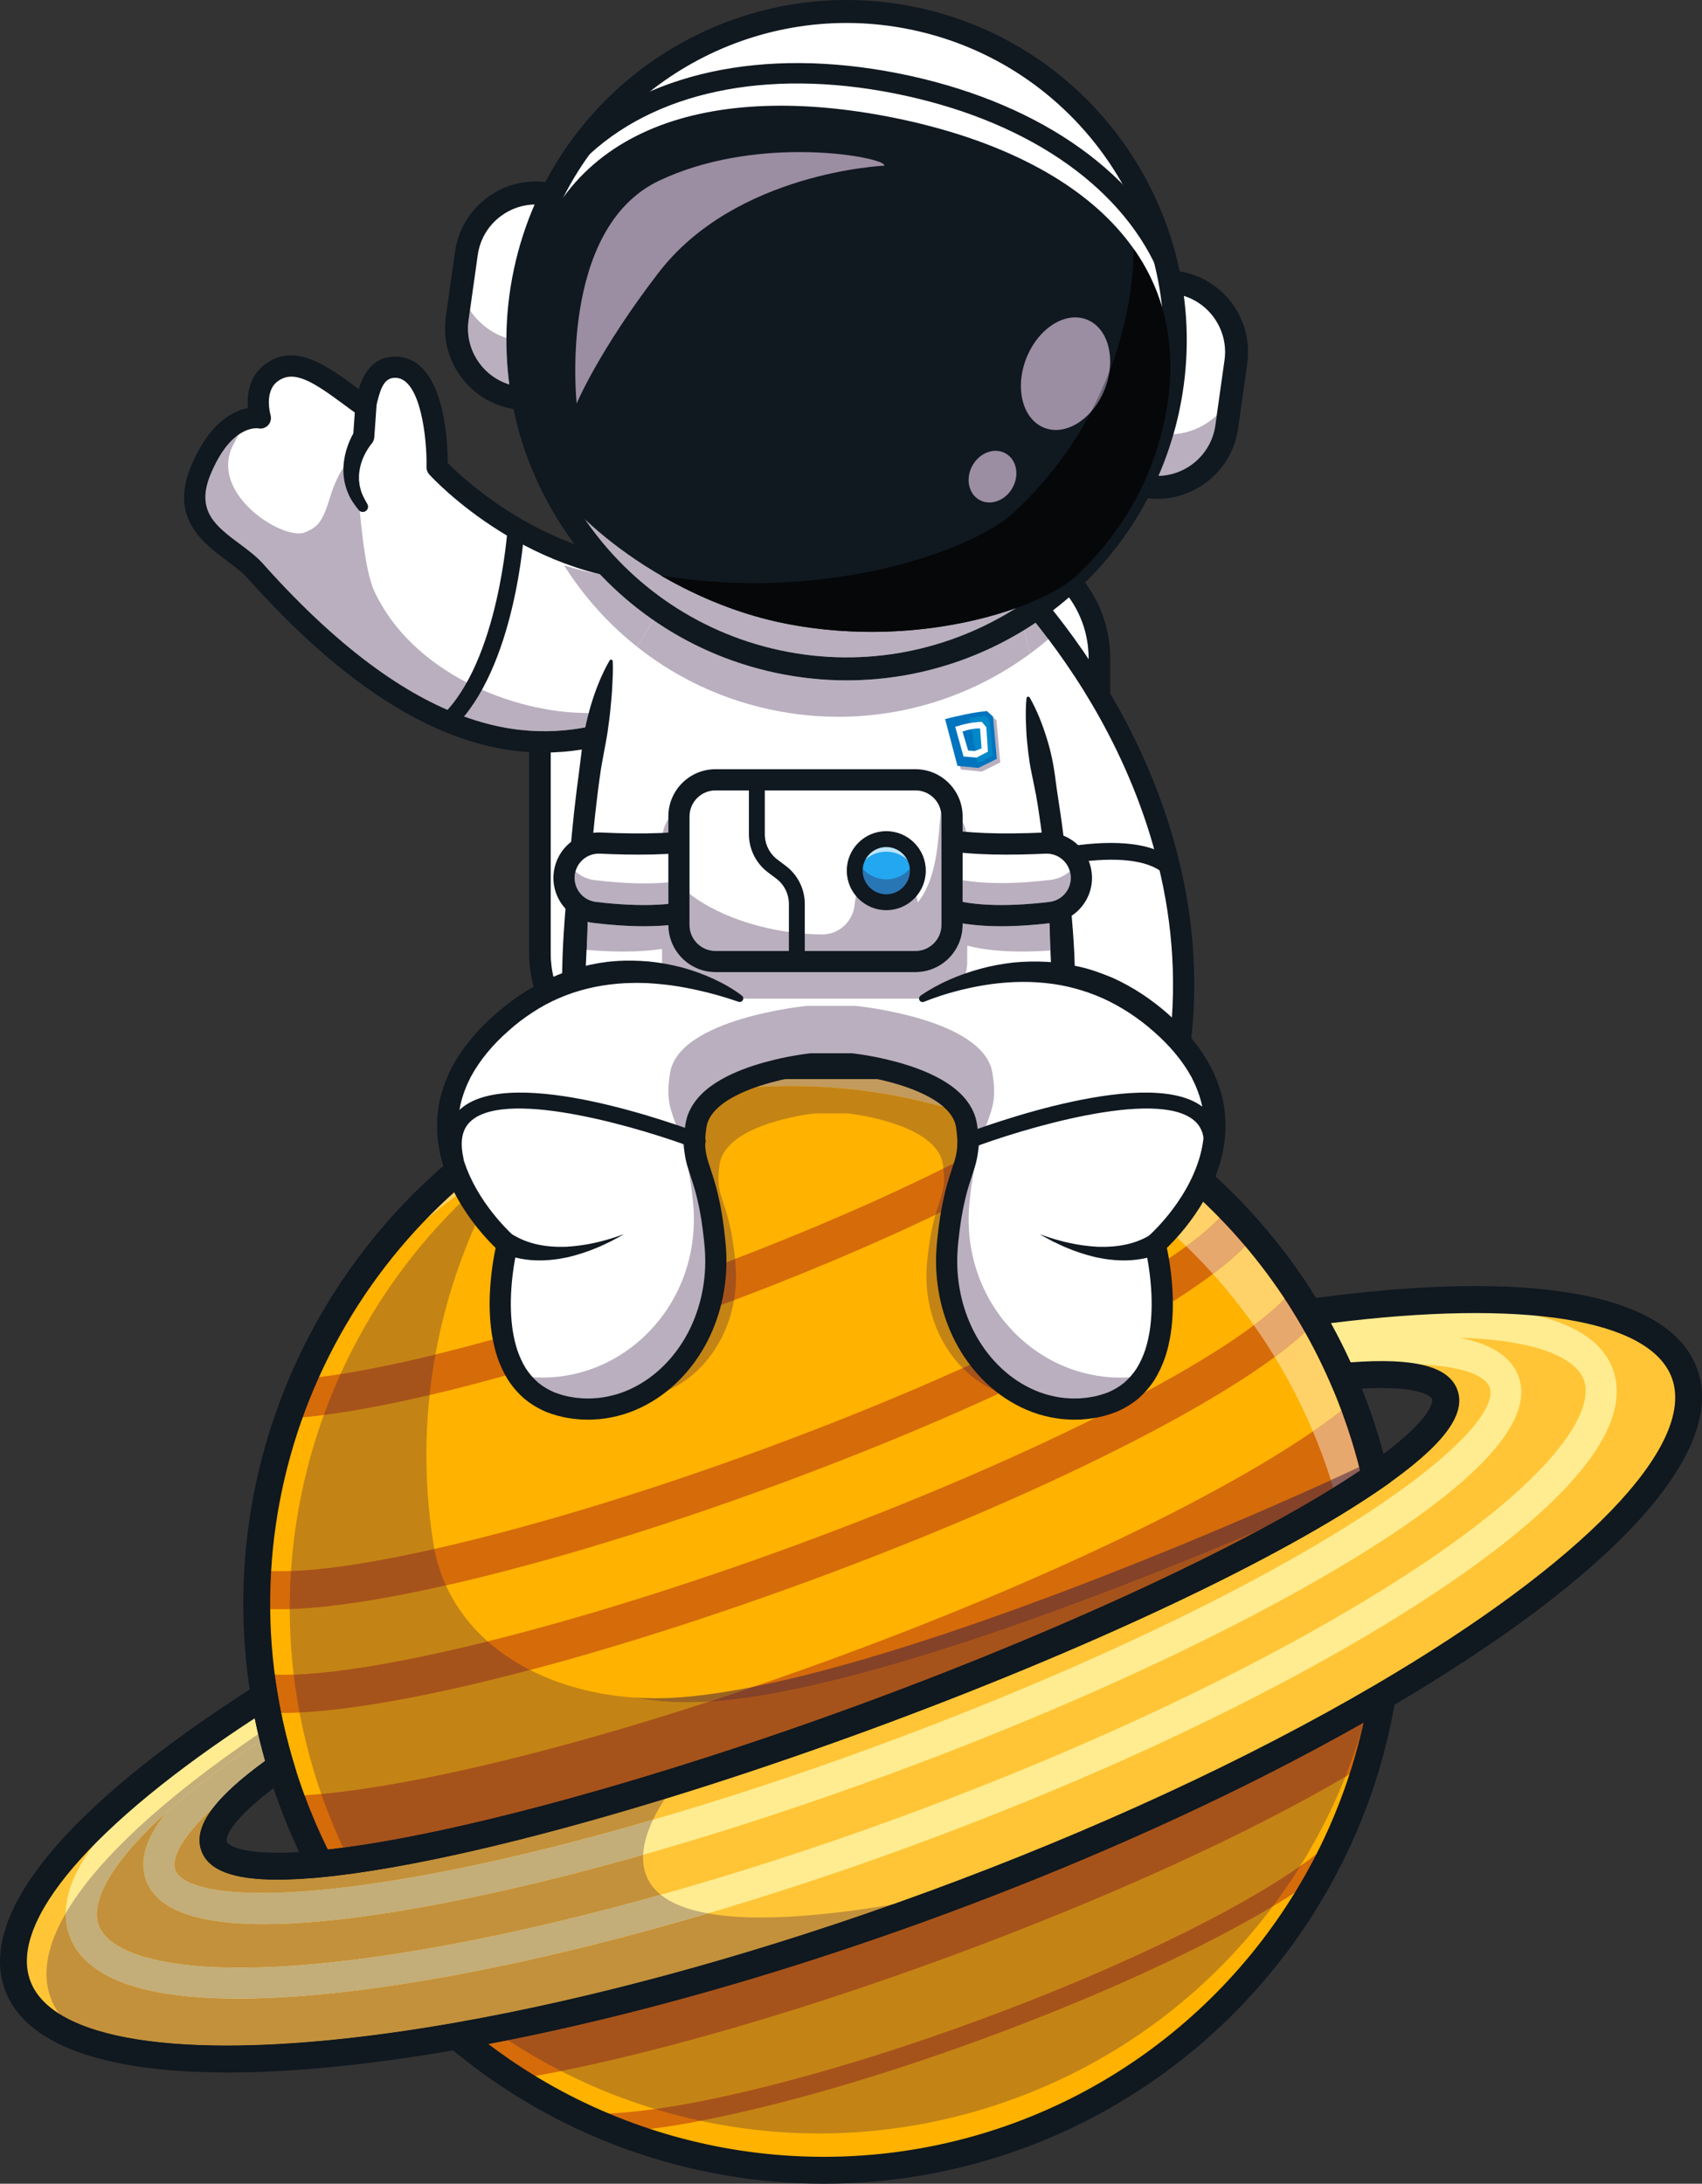 <?xml version="1.0" encoding="UTF-8"?>
<!DOCTYPE svg PUBLIC "-//W3C//DTD SVG 1.1//EN" "http://www.w3.org/Graphics/SVG/1.1/DTD/svg11.dtd">
<!-- Creator: CorelDRAW 2021 (64 Bit) -->
<svg xmlns="http://www.w3.org/2000/svg" xml:space="preserve" width="892.866mm" height="1145.58mm" version="1.1" style="shape-rendering:geometricPrecision; text-rendering:geometricPrecision; image-rendering:optimizeQuality; fill-rule:evenodd; clip-rule:evenodd"
viewBox="0 0 95041.42 121941.63"
 xmlns:xlink="http://www.w3.org/1999/xlink"
 xmlns:xodm="http://www.corel.com/coreldraw/odm/2003">
 <rect x="0" y="0" width="95041.42" height="121941.63" fill="#333333" stroke="none"/>
 <defs>
  <style type="text/css">
   <![CDATA[
    .fil36 {fill:#0074BE}
    .fil37 {fill:#0088C9}
    .fil35 {fill:#B9AFBE}
    .fil38 {fill:#FEFEFE}
    .fil28 {fill:#050709;fill-rule:nonzero}
    .fil23 {fill:#101820;fill-rule:nonzero}
    .fil2 {fill:#101820;fill-rule:nonzero}
    .fil19 {fill:#22A7F0;fill-rule:nonzero}
    .fil21 {fill:#2976B4;fill-rule:nonzero}
    .fil27 {fill:#2A1A3B;fill-rule:nonzero}
    .fil12 {fill:#371A45;fill-rule:nonzero}
    .fil29 {fill:#6B6577;fill-rule:nonzero}
    .fil25 {fill:#7E7B8A;fill-rule:nonzero}
    .fil33 {fill:#7F3F2A;fill-rule:nonzero}
    .fil15 {fill:#844228;fill-rule:nonzero}
    .fil8 {fill:#897892;fill-rule:nonzero}
    .fil16 {fill:#8D5F59;fill-rule:nonzero}
    .fil22 {fill:#8E9DBB;fill-rule:nonzero}
    .fil32 {fill:#925F26;fill-rule:nonzero}
    .fil34 {fill:#926D55;fill-rule:nonzero}
    .fil14 {fill:#996423;fill-rule:nonzero}
    .fil24 {fill:#9B8DA2;fill-rule:nonzero}
    .fil13 {fill:#A6531B;fill-rule:nonzero}
    .fil26 {fill:#ACAFB4;fill-rule:nonzero}
    .fil31 {fill:#B97D18;fill-rule:nonzero}
    .fil18 {fill:#B9AFBE;fill-rule:nonzero}
    .fil20 {fill:#BCE4FA;fill-rule:nonzero}
    .fil11 {fill:#C38415;fill-rule:nonzero}
    .fil9 {fill:#C3913B;fill-rule:nonzero}
    .fil30 {fill:#C39A5E;fill-rule:nonzero}
    .fil10 {fill:#C3AD79;fill-rule:nonzero}
    .fil1 {fill:#D66B09;fill-rule:nonzero}
    .fil7 {fill:#E7A86E;fill-rule:nonzero}
    .fil4 {fill:#FF9100;fill-rule:nonzero}
    .fil0 {fill:#FFB200;fill-rule:nonzero}
    .fil3 {fill:#FFC536;fill-rule:nonzero}
    .fil6 {fill:#FFD269;fill-rule:nonzero}
    .fil5 {fill:#FFEC90;fill-rule:nonzero}
    .fil17 {fill:white;fill-rule:nonzero}
   ]]>
  </style>
 </defs>
 <g id="Camada_x0020_1">
  <path class="fil0" d="M75670.43 78665.82c459.74,1251.51 835.51,2514.08 1129.36,3780.24 -5434.14,3775.83 -15994.74,8845.25 -28502.79,13437.85 -12506.93,4592.19 -23839.96,7561.4 -30426.09,8198.98 -595.6,-1155.47 -1126.19,-2361.21 -1585.51,-3612.42 -21.7,-58.97 -42.79,-116.82 -63.47,-176.11 -200.07,-552.39 -382.64,-1106.63 -548.92,-1662.4 -391.34,-1301.58 -693.59,-2610.64 -911.37,-3920.4 -9.01,-52.94 -18.02,-106.29 -25.9,-159.63 -312.81,-1947.06 -438.24,-3894.81 -386.43,-5822.72 98.4,-3667.7 837.76,-7258.72 2145.99,-10621.01 3176.96,-8163.75 9709.74,-14975.95 18580.5,-18232.77 8797.64,-3230.2 18106.63,-2306.84 25775.02,1776.47 3148.7,1674.79 6020.22,3883.65 8467.13,6555 1309.06,1428.13 2495.65,2990.3 3537.78,4673.69 86.01,135.15 167.92,271.13 249.83,408.54 681.92,1139.7 1298.3,2333.46 1841.99,3578.73 202.74,461.88 394.2,930.82 575.43,1406.63 50.17,129.52 99.31,259.86 147.44,391.34z"/>
  <path class="fil0" d="M77190.93 94721.98c-212.98,1277.93 -501.71,2538.15 -867.24,3774.4 -511.95,1737.45 -1172.37,3426.17 -1971.01,5048.02 -3463.24,7034.19 -9531.48,12799.45 -17472.95,15715.32 -7958.26,2922.2 -16335.59,2445.27 -23538.01,-694 -1582.02,-690.21 -3107.02,-1508.4 -4557.57,-2446.81 -1138.27,-734.96 -2229.44,-1544.86 -3268.9,-2423.58 7879.83,-1381.13 17051.71,-3867.47 26612.78,-7377.8 9559.83,-3509.93 18161,-7549.72 25062.9,-11595.56z"/>
  <path class="fil1" d="M52128.03 106317.54c9559.83,-3509.93 18161,-7549.72 25062.9,-11595.56 -212.98,1277.93 -501.71,2538.15 -867.24,3774.4 -5325.71,3304.53 -13736.12,7250.84 -23455.17,10819.34 -9309.4,3417.87 -17927.86,5794.85 -24084.36,6803.2 -1138.27,-734.96 -2229.44,-1544.86 -3268.9,-2423.58 7879.83,-1381.13 17051.71,-3867.47 26612.78,-7377.8z"/>
  <path class="fil1" d="M75523 78274.48c50.17,129.52 99.31,259.86 147.44,391.34 459.74,1251.51 835.51,2514.08 1129.36,3780.24 -5434.14,3775.83 -15994.74,8845.25 -28502.79,13437.85 -12506.93,4592.19 -23839.96,7561.4 -30426.09,8198.98 -595.6,-1155.47 -1126.19,-2361.21 -1585.51,-3612.42 -21.7,-58.97 -42.79,-116.82 -63.47,-176.11 6217.83,-231.4 17740.18,-3062.69 30490.79,-7744.26 13253.76,-4866.69 24203.75,-10398.82 28810.27,-14275.61z"/>
  <path class="fil1" d="M14216.73 89786.99l265.19 -2115.58c4282.67,536.63 15789.65,-2215.2 27982.24,-6692.1 14545.92,-5340.97 24085.9,-10784.01 25991.99,-13399.87l1723.64 1255.71c-2522.38,3461.5 -13364.95,9146.48 -26980.46,14145.68 -12677.31,4654.53 -24324.36,7390.09 -28982.59,6806.16z"/>
  <path class="fil1" d="M16574.97 79171.21l-158.81 -2126.53c4887.68,-365.02 13482.5,-2632.75 22430.25,-5918.14 9375.43,-3442.36 17557.92,-7396.85 21354.03,-10319.48l1300.76 1689.44c-3955.63,3045.79 -12354.88,7119.68 -21919.53,10631.56 -9120.59,3348.46 -17936.15,5664.32 -23006.71,6043.16z"/>
  <path class="fil1" d="M14652.71 95615.03l165.97 -2126.13c4932.43,384.07 16825.74,-2508.14 29595.8,-7196.78 13395.06,-4918.51 24756.66,-10717.16 27629.31,-14101.76l1625.95 1380.12c-3136.3,3693.92 -14597.33,9611.24 -28519.89,14723.06 -13235.12,4859.62 -25205.73,7733.4 -30497.14,7321.49z"/>
  <path class="fil1" d="M33341.02 119098.56l0.31 -531.3 -213.28 -490.03 101.78 -44.33 112.32 -0.31c4289.11,4.1 12615.76,-2032.74 21213.14,-5189.33 8644.79,-3174.19 16099.08,-6893.71 19454.39,-9707.39l684.99 816.67c-3443.17,2887.7 -11019.61,6677.45 -19771.7,9891.47 -8839.62,3245.56 -17109.25,5259.06 -21581.95,5254.55z"/>
  <path class="fil2" d="M27267.45 114138.79c8352.56,6346.95 19450.09,8052.15 29353.55,4416.08 9903.46,-3636.47 17260.68,-12117.84 19520.43,-22361.13 -6898.21,3912.82 -15072.41,7640.94 -23754.77,10828.65 -8682.55,3188.11 -17327.34,5635.75 -25119.21,7116.4zm18737.36 7802.84c-7562.82,0 -15032.18,-2642.18 -20974.78,-7672.9l-1223.76 -1036.09 1579.47 -277.07c8118.19,-1423.22 17275.84,-3962.49 26483.15,-7342.9 9207.31,-3380.7 17832.12,-7370.53 24942.18,-11538.83l1383.29 -810.72 -263.14 1581.72c-1905.48,11485.08 -9872.74,21110.65 -20792.32,25120.03 -3617.03,1327.89 -7387.85,1976.74 -11134.08,1976.74z"/>
  <path class="fil3" d="M94061.72 76687.23c1597.29,4349.52 -5214.72,11201.56 -16870.78,18034.75 -6901.9,4045.84 -15503.07,8085.63 -25062.9,11595.56 -9561.07,3510.33 -18732.95,5996.67 -26612.78,7377.8 -13308.65,2333.47 -22934.73,1517.11 -24531.8,-2832.93 -1450.46,-3950.4 4032.32,-9961.61 13778.2,-16150.87 217.79,1309.77 520.04,2618.82 911.37,3920.4 -2708.21,1903.43 -4087.92,3469.69 -3721.36,4468.61 373.62,1016.83 2511.01,1311.72 5919.26,982.33 6586.12,-637.59 17919.15,-3606.79 30426.09,-8198.98 12508.05,-4592.59 23068.65,-9662.02 28502.79,-13437.85 2810.6,-1954.11 4249.18,-3561.75 3875.46,-4578.98 -365.53,-997.38 -2431.76,-1300.05 -5727.69,-999.22 -543.69,-1245.27 -1160.07,-2439.03 -1841.99,-3578.73 11435.93,-1587.66 19506.31,-552.4 20956.15,3398.12z"/>
  <path class="fil4" d="M14799.53 96509.1l242.26 357.55c-2427.05,1599.33 -4318.5,3051.43 -5755.14,4346.14 1103.97,-1389.74 2937.98,-2951.19 5512.88,-4703.69z"/>
  <path class="fil4" d="M15284.76 97221.43l-242.97 -354.78c40.95,-30.1 88.25,-58.98 135.15,-87.85l107.82 442.63z"/>
  <path class="fil5" d="M84798.5 76868.97c-401.37,-1087.48 -1486.7,-1810.05 -3288.77,-2169.03 -1743.7,-345.05 -4159.08,-349.56 -7269.68,-16.48l46.07 428.09 137.21 1290.21c5935.54,-635.33 8412.35,131.78 8756.38,1063.53 570.31,1557.24 -3570.34,5732.2 -14020.25,11210.57 -5841.13,3061.56 -12849.01,6119.84 -20262.04,8843.83 -4361.61,1601.17 -8693.22,3023.98 -12829.46,4212.52 -2894.05,838.47 -5692.78,1561.35 -8340.58,2156.14 -11511.39,2586.57 -17370.14,2084.44 -17943.22,523.52 -335.74,-910.97 1003.73,-3041.71 5734.45,-6306.81 81.49,-57.45 166.37,-114.47 250.85,-171.61l-484.71 -712.01 -242.97 -354.78 -242.26 -357.13c-2574.9,1752.09 -4408.91,3313.54 -5512.88,4703.28 -1157.41,1445.03 -1522.02,2701.87 -1121.68,3795.39 392.05,1063.83 1454.65,1725.06 2968.79,2086.39 3949.28,942.09 10956.44,-169.76 16970.31,-1522.02 2722.86,-610.96 5601.14,-1357.9 8578.64,-2220.02 4134.8,-1194.89 8456.58,-2616.98 12808.05,-4214.36 7483.57,-2747.33 14561.38,-5838.17 20471.53,-8932.81 7547.06,-3958.7 16250.2,-9486.23 14836.2,-13336.4z"/>
  <path class="fil5" d="M90060.32 76455.83c-1481.58,-4033.35 -9780.29,-3856.52 -16476.59,-2995.12l219.12 1711.65c161.78,-19.96 324.57,-40.24 483.27,-60.81 2896.61,-353.36 5284.35,-469.47 7223.61,-411.61 4407.88,134.13 6494.59,1166.43 6931.79,2351.9 783.29,2140.05 -2767.6,7132.07 -15371.8,14154.28 -6514.04,3630.43 -14372.47,7171.59 -22729.94,10238.78 -3822.73,1402.13 -7630.1,2662.75 -11332.32,3753.61 -4401.43,1301.18 -8655.63,2362.34 -12625.18,3148.7 -14152.03,2802.93 -20089.62,1296.67 -20876.69,-843.79 -436.28,-1188.44 491.99,-3330.84 3781.05,-6290.63 1436.64,-1294.72 3328.09,-2746.81 5755.14,-4346.14 40.95,-30.41 88.25,-58.98 135.15,-88.26 88.25,-58.97 179.49,-117.55 271.44,-179.18l-467.82 -720.21 -472.02 -727.69c-5663.59,3678.88 -12105.87,8911.3 -10621.32,12945.46 573.08,1561.04 2143.84,2501.28 4277.75,3010.48 5022.84,1195.3 13145.94,3.37 18551.93,-1067.21 4744.24,-938.41 9887.28,-2266.61 15189.95,-3915.09 2973,-921.91 5994.32,-1943.66 9025.47,-3058.59 8442.36,-3099.44 16387.2,-6678.89 22977.01,-10352.95 6859.1,-3823.14 18075.92,-11015.31 16150.99,-16257.57z"/>
  <path class="fil2" d="M14226.15 95949.22c-9073.19,5919.99 -13745.95,11363.85 -12537.65,14654.45 1384.31,3770.61 10464.77,4671.85 23697.23,2351.9 8118.19,-1423.22 17275.84,-3962.49 26483.15,-7342.9 9207.31,-3380.7 17832.12,-7370.53 24942.18,-11538.83 11590.54,-6794.07 17929.5,-13357.38 16546.21,-17127.99 -1209.22,-3290.61 -8294.6,-4417.1 -19042.47,-3059.3 394.2,714.98 762.8,1446.87 1101.71,2188.89 3582.63,-268.47 5482.99,222.69 5964.22,1532.88 511.95,1395.37 -807.86,3128.43 -4152.93,5454.42 -5729.95,3981.53 -16448.63,9038.26 -28671.74,13526.42 -12223.41,4487.76 -23667.13,7568.76 -30612.64,8241.37 -4056.79,391.34 -6184.45,-75.87 -6696.6,-1471.24 -481.04,-1310.59 650.38,-2914.73 3556.1,-5028.57 -221.89,-785.13 -414.58,-1581.62 -576.76,-2381.49zm-1504.32 19781.02c-6954.83,0 -11325.96,-1565.14 -12443.45,-4608.68 -1555.6,-4236.59 3444.91,-10289.88 14080.66,-17043.93l957.55 -608.29 185.94 1119.02c213.69,1287.24 513.28,2574.9 889.98,3827.23l155.84 519.02 -443.56 311.67c-3746.44,2633.47 -3451.26,3585.7 -3447.98,3595.12 3.48,9.84 405.97,951.61 5141.92,493.83 6723.24,-651.1 18310.5,-3776.55 30239.54,-8156.18 11928.93,-4380.45 22785.84,-9495.34 28332.51,-13349.59 3905.16,-2715.69 3603.11,-3693.92 3600.03,-3703.24 -4.1,-9.42 -395.22,-926.43 -4954.65,-510.41l-539.59 49.24 -217.07 -496.48c-523.21,-1197.86 -1128.33,-2373.2 -1797.97,-3493.75l-582.6 -973.73 1123.22 -155.84c12480.31,-1732.95 20208.7,-353.76 21765.02,3882.83 1700.7,4633.86 -4566.59,11537.7 -17197.41,18941.72 -7185.01,4212.53 -15893.57,8241.88 -25183.11,11652.59 -9289.83,3411.22 -18536.87,5974.45 -26741.48,7412.72 -4948.91,867.75 -9289.12,1295.13 -12923.35,1295.13z"/>
  <path class="fil6" d="M73314.45 79933.5c-50.17,-117.86 -100.35,-235.1 -151.54,-352.23 -543.69,-1245.17 -1161.11,-2439.75 -1841.99,-3579.45 -45.37,-75.46 -91.23,-150.51 -137.41,-225.66 654.48,-483.28 1221.72,-946.7 1692.7,-1385.64 407.52,723.69 786.36,1466.73 1133.46,2221.14 84.99,185.12 168.94,370.65 249.83,556.9l50.18 116.11c210.92,486.24 412.62,985.29 600,1487.41 -479.18,374.34 -1011.61,761.88 -1595.23,1161.41zm-3296.95 -5930.53c-709.26,-1004.45 -1473.09,-1959.74 -2285.35,-2862.11 726.56,-548.3 1332.3,-1068.34 1804.73,-1554.69 785.23,926.83 1520.79,1906.91 2201.99,2939.51 -440.48,456.26 -1018.78,951.21 -1721.37,1477.29zm-3774.31 -4409.33c-313.51,-303.69 -632.66,-601.13 -957.55,-891.41 433.73,-483.28 980.18,-1170.11 1456.61,-2007.45 464.94,421.64 918.23,858.74 1358.71,1311.2 -430.44,464.54 -1052.98,997.79 -1857.77,1587.65zm-42502.25 -1453.52c659.39,-684.58 1352.57,-1341.41 2076.57,-1965.48 42.8,87.14 86.73,172.73 131.47,257.2 -764.54,539.28 -1500.93,1109.3 -2208.04,1708.28z"/>
  <path class="fil7" d="M74321.96 82653.69c-136.18,-426.14 -281.57,-851.28 -436.18,-1274.85 -49.15,-131.07 -99.31,-260.59 -148.47,-390.11 -134.13,-356.01 -275.43,-707.93 -422.86,-1055.22 583.62,-399.53 1116.05,-787.08 1595.23,-1161.41 18.44,50.68 37.88,101.77 56.32,152.77 361.44,984.58 674.75,1991.38 932.77,3000.74 -458.7,215.53 -987.04,460.04 -1576.81,728.1z"/>
  <path class="fil7" d="M67732.15 71140.87c-66.45,-74.02 -133.62,-147.64 -200.57,-220.85 -417.55,-455.84 -847.08,-897.86 -1288.38,-1326.36 804.79,-589.87 1427.33,-1123.12 1857.77,-1587.65 494.85,507.75 974.04,1034.54 1435.92,1580.18 -472.43,486.35 -1078.16,1006.39 -1804.73,1554.69z"/>
  <path class="fil7" d="M71183.51 75776.17c-37.17,-60.42 -75.05,-121.23 -112.63,-181.74 -336.14,-543.38 -687.55,-1073.97 -1053.38,-1591.44 702.59,-526.08 1280.89,-1021.03 1721.37,-1477.29 247.58,375.98 489.22,759.33 722.67,1149.13 141.31,236.21 279.53,474.98 414.68,715.71 -470.99,438.94 -1038.23,902.36 -1692.7,1385.64z"/>
  <path class="fil8" d="M74309.68 77284.68l-50.18 -116.11c-80.89,-186.25 -164.84,-371.78 -249.83,-556.9 86.01,185.12 168.94,371.47 250.86,558.02 16.38,38.41 32.76,76.59 49.15,114.99z"/>
  <path class="fil2" d="M45968.76 58686.16c-3550.07,0 -7144.88,613.21 -10634.22,1894.11 -13912.84,5108.44 -22253.43,19411.08 -19832.01,34008.1 213.69,1287.24 513.28,2574.9 889.98,3827.23 178.67,598.16 379.66,1202.06 597.75,1796.13 384.58,1047.35 826.9,2078.1 1317.75,3070.57 6789.27,-754.01 18097.52,-3832.15 29730.25,-8103.25 11632.72,-4271.5 22246.25,-9242.13 27909.64,-13060.45 -267.24,-1074.28 -596.93,-2145.99 -981.92,-3193.74 -218.1,-593.25 -455.64,-1183.63 -705.47,-1755.18 -524.24,-1198.98 -1129.36,-2374.32 -1799,-3494.87 -5694.1,-9511.83 -15887.43,-14988.66 -26492.77,-14988.66zm-28531.98 46193.21l-233.14 -452.16c-611.78,-1186.59 -1158.14,-2430.73 -1623.4,-3698.02 -228.74,-622.63 -439.35,-1255.7 -626.73,-1882.12 -394.71,-1312.44 -708.64,-2662.75 -932.77,-4012.36 -2539.27,-15308.63 6206.88,-30307.52 20796.32,-35664.14 14588.82,-5356.73 30963.11,418.67 38933.56,13732.95 702.39,1175.33 1337.21,2408.1 1885,3663.91 263.14,598.57 511.95,1217.72 740.27,1839.64 464.86,1267.38 853.94,2569.27 1154.96,3869.63l115.7 496.08 -418.77 290.28c-5729.95,3981.23 -16448.63,9037.95 -28671.74,13526.11 -12223.41,4487.76 -23667.13,7568.76 -30612.64,8241.37l-506.63 48.84z"/>
  <path class="fil9" d="M12655.69 114225.52c-4281.94,0 -7502.11,-602.36 -9354.54,-1776.57 -200.48,-280.13 -359.8,-578.6 -476.32,-895.91 -497.3,-1354.52 -179.18,-2951.19 846.16,-4713.93 -2.97,429.62 66.04,849.84 216.24,1257.65 573.08,1561.04 2143.84,2501.28 4277.75,3010.48 1489.67,354.47 3251.9,499.05 5135.16,499.05 4467.07,0 9613.91,-813.28 13416.77,-1566.26 4030.78,-797.21 8349.18,-1875.68 12808.77,-3193.03 812.26,146.93 1790.08,228.73 2961.02,228.73 1890.72,0 4286.85,-213.99 7299.99,-712.74 -8500.51,3006.78 -16895.16,5276.77 -24400.95,6592.58 -4863.01,852.39 -9164.82,1269.95 -12730.04,1269.95zm732.29 -4346.97c-5007.48,0 -7402.27,-1069.46 -7882.38,-2375.14 -436.28,-1188.44 491.99,-3330.84 3781.05,-6290.63 -1157.41,1445.03 -1522.02,2701.87 -1121.68,3795.39 392.05,1063.83 1454.65,1725.06 2968.79,2086.39 1022.57,243.99 2250.43,349.97 3612.83,350.28 3899.01,0 8900.86,-870.41 13357.48,-1872.3 2487.36,-558.34 5105.47,-1229.81 7809.58,-1999.27 -40.95,813.38 207.65,1607.62 985.3,2233.22 -3651.84,1026.97 -7184.7,1881.01 -10516.67,2540.7 -5520.46,1093.52 -9791.86,1531.05 -12994.31,1531.34zm1242.61 -4173.1c-2960.61,0 -4560.65,-515.12 -4846.42,-1293.59 -226.08,-613.63 307.99,-1780.77 2125.82,-3474.61 -711.3,916.19 -923.76,1712.27 -663.18,2422.04 396.55,1080.31 1761.2,1604.14 4239.56,1604.14 586.59,0 1235.44,-29.28 1948.58,-87.43l1.84 3.37 506.63 -48.84c4711.58,-456.26 11492.55,-2020.67 19183.16,-4380.76 -220.85,335.74 -457.37,734.55 -662.87,1168.16 -132.19,38.41 -263.96,76.29 -395.74,114.27 -2894.05,838.47 -5692.78,1561.35 -8340.58,2156.14 -5770.5,1296.66 -10120.83,1817.11 -13096.8,1817.11z"/>
  <path class="fil10" d="M14746.59 107444.85c-1362.39,-0.31 -2590.26,-106.29 -3612.83,-350.28 -1514.14,-361.33 -2576.74,-1022.57 -2968.79,-2086.39 -400.34,-1093.52 -35.73,-2350.37 1121.68,-3795.39l0 0c1330.04,-1198.57 3049.89,-2532.41 5223.73,-3992.8 90.93,372.49 188.5,742.73 292.53,1110.72 -1331.9,968.81 -2290.98,1830.63 -2892.93,2606.54 -1817.83,1693.84 -2351.9,2860.98 -2125.82,3474.61 285.77,778.47 1885.82,1293.59 4846.42,1293.59 2975.97,0 7326.3,-520.44 13096.8,-1817.11 2647.8,-594.78 5446.53,-1317.67 8340.58,-2156.14 131.78,-37.98 263.55,-75.86 395.74,-114.27 -289.05,610.66 -516.66,1289.19 -550.05,1955.35 -2704.12,769.46 -5322.22,1440.93 -7809.58,1999.27 -4456.62,1001.88 -9458.48,1872.3 -13357.48,1872.3z"/>
  <path class="fil10" d="M13300.13 111606.29c-1883.25,0 -3645.49,-144.57 -5135.16,-499.05 -2133.91,-509.19 -3704.67,-1449.43 -4277.75,-3010.48 -150.2,-407.81 -219.21,-828.03 -216.24,-1257.65 1733.87,-2981.18 5490.56,-6437.77 10747.76,-10002.88 29.7,127.99 60.51,256.08 91.64,383.76 -2173.84,1460.39 -3893.68,2794.22 -5223.73,3992.8l0 0c-3289.06,2959.79 -4217.33,5102.19 -3781.05,6290.63 480.11,1305.68 2874.91,2375.14 7882.38,2375.14 3202.45,-0.3 7473.86,-437.82 12994.31,-1531.34 3331.97,-659.69 6864.83,-1513.73 10516.67,-2540.7 565.5,454.71 1410.11,820.56 2626.71,1040.49 -4459.59,1317.35 -8777.99,2395.82 -12808.77,3193.03 -3802.87,752.97 -8949.7,1566.26 -13416.77,1566.26z"/>
  <path class="fil2" d="M12714.36 114971.74c-2892.31,0 -5351.1,-271.54 -7273.67,-823.22 -935.54,-459.63 -1656.78,-1025.54 -2139.54,-1699.57 1852.44,1174.21 5072.6,1776.57 9354.54,1776.57 3565.22,0 7867.03,-417.55 12730.04,-1269.95 7505.79,-1315.81 15900.44,-3585.8 24400.95,-6592.58 847.48,-140.06 1743.49,-303.07 2691.32,-489.63 -193.01,71.27 -386.43,142.64 -580.24,214 -8800.11,3231.33 -17268.06,5591.82 -24704.74,7024.76 101.06,72.9 202.43,145.7 304.2,217.79 -669.53,129.21 -1329.74,251.26 -1981.96,365.43 -4819.7,845.23 -9154.68,1276.4 -12800.89,1276.4zm-7269.17 -820.96c-125.53,-35.64 -247.47,-73.62 -368.4,-111.81 119.18,37.88 240.31,74.33 363.89,109.55 1.53,0.82 2.97,1.53 4.5,2.26zm10041.18 -9187.35c-2478.36,0 -3843.01,-523.83 -4239.56,-1604.14 -260.59,-709.77 -48.12,-1505.85 663.18,-2422.04 601.95,-775.91 1561.03,-1637.73 2892.93,-2606.54 48.84,172.73 99.11,344.74 150.61,516.36 24.78,83.04 49.97,166.38 75.87,249.72 -2280.53,1693.53 -3413.88,3087.47 -3077.74,4003.76 277.07,753.99 1523.46,1110.72 3539.21,1110.72 481.03,0 1005.98,-20.28 1571.89,-60.41 46.59,92.35 93.48,184.7 140.89,276.34l231.3 448.78c-713.14,58.15 -1361.99,87.43 -1948.58,87.43z"/>
  <path class="fil2" d="M17436.79 104879.37l-1.84 -3.37 -231.3 -448.78c-47.41,-91.64 -94.3,-183.99 -140.89,-276.34 260.99,-18.44 530.28,-41.36 808.16,-67.99 3625.22,-351.1 8688.6,-1408.89 14594.35,-3054.4 1740.13,-484.82 3553.86,-1021.03 5425.03,-1604.56l0 0c0,0 -354.78,403.62 -763.72,1025.85 -7690.61,2360.08 -14471.58,3924.5 -19183.16,4380.76l-506.63 48.84zm-2407.39 -5782.58c-25.91,-83.34 -51.09,-166.68 -75.87,-249.72 -51.5,-171.61 -101.77,-343.63 -150.61,-516.36 -104.03,-367.99 -201.61,-738.23 -292.53,-1110.72 -31.12,-127.68 -61.94,-255.77 -91.64,-383.76 221.16,-150.2 444.68,-300.11 671.06,-450.32 166.79,750.32 358.98,1499.51 583.21,2246.03 -223.82,157.27 -438.22,311.98 -643.62,464.85zm60.41 -2710.87c0,-0.71 0,-1.12 -0.31,-1.43l0.31 1.43 0 0z"/>
  <path class="fil11" d="M36570.4 94835.13c-390.52,0 -780.72,-13.63 -1169.3,-39.83 -4.91,-1.13 -10.23,-1.95 -15.46,-3.08 399.21,27.86 799.87,42.49 1201.34,42.49 61.54,0 123.48,0 185.43,-0.82 -67.17,0.82 -134.75,1.23 -202.01,1.23z"/>
  <path class="fil12" d="M76768.06 82467.45c10.24,-7.07 21.5,-14.65 31.74,-21.7 -11.26,7.47 -21.5,14.64 -31.74,21.7z"/>
  <path class="fil11" d="M17939.62 100177.52c-152.15,-437.51 -294.47,-875.74 -424.72,-1315.09 -322.93,-1073.15 -585.06,-2152.44 -790.13,-3233.59 3152.89,-150.92 7629.37,-986.73 12873.78,-2373.9 1739.4,886.59 3745.74,1399.46 5802.54,1540.35 984.9,179.08 1997.63,270 3012.72,270 75.87,0 151.64,-0.82 227.52,-1.53 295.91,-4.1 601.95,-16.18 917.01,-35.33 -8768.26,2852.49 -16487.75,4663.15 -21618.71,5149.09zm-1539.22 -6666.1c-145.7,-1221.92 -218.61,-2441.99 -221.17,-3654.91 2209.89,-67.58 5205.71,-529.57 8722.81,-1324.11 552.8,1218.54 1352.26,2259.84 2328.54,3124.32 -4446.49,1104.79 -8209.52,1760.39 -10830.18,1854.69zm-152.46 -5783.39c198.95,-2994.3 823.52,-5926.74 1834.01,-8711.95 1698.44,-216.24 3696.16,-595.09 5905.75,-1112.57 -88.67,828.74 -144.57,1663.53 -167.1,2502.41 -53.04,1927.08 73.11,3874.94 386,5820.87 8.6,54.78 17.2,108.12 26.31,161.05 5.23,32.67 11.99,69.11 19.46,108.95 -3248.22,730.76 -6003.02,1162.13 -8004.43,1231.24zm2765.96 -10998.02c1690.55,-3724.02 4099.18,-7119.06 7120.5,-9964.27 219.72,378.84 452.87,726.24 682.33,1036.8 -305.22,650.38 -588.74,1311.2 -849.33,1981.14 -735.26,1888.17 -1290.72,3848.33 -1653.8,5853.53 -1944.38,474.67 -3731.09,844.2 -5299.7,1092.8z"/>
  <path class="fil13" d="M19160.01 103178.67c-375.46,-804.38 -721.74,-1630.15 -1034.14,-2478.04 -21.81,-59.39 -41.67,-116.42 -63.48,-175.71 -41.67,-115.7 -82.62,-231.4 -122.76,-347.41 5130.96,-485.94 12850.45,-2296.6 21618.71,-5149.09 7859.95,-485.11 21548.98,-5677.41 30750.55,-9576.32 -4422.73,2362.34 -10012.3,4919.95 -16121.19,7367.17l-0.42 0c-21.8,9.11 -42.79,17.3 -64.6,26.31l-0.71 0c-21.71,9.01 -43.11,17.3 -64.92,25.9 -0.4,0.42 0,0 -0.4,0.42 -10.96,4.5 -20.99,8.19 -31.95,12.79l-1.12 0.31c-10.14,4.19 -19.86,7.89 -30.01,12.08 -1.53,0.31 -3.79,1.44 -4.91,1.84 -9.73,3.79 -18.75,7.47 -28.17,11.26 -1.43,0.72 -2.97,1.13 -4.5,1.95 -8.6,3.28 -16.89,6.65 -25.9,10.04 -4.1,1.94 -7.48,3.07 -11.68,4.91 -7.07,2.67 -14.94,6.05 -21.7,8.6 -3.38,1.13 -6.45,2.67 -9.84,3.79 -7.47,2.97 -15.36,6.35 -22.93,9.42 -2.97,1.13 -7.07,2.57 -10.04,3.69 -7.89,3.37 -16.18,6.45 -24.07,9.82 -2.25,0.71 -4.5,1.84 -6.75,2.55 -7.89,3.49 -16.49,6.76 -24.78,9.84 -4.2,1.84 -8.71,3.68 -13.21,5.22 -5.94,2.67 -13.41,5.64 -19.46,7.89 -4.19,1.84 -8.7,3.38 -12.79,4.92 -6.76,2.97 -13.92,5.63 -20.68,8.29 -4.81,2.26 -9.31,4.1 -14.65,5.94 -5.22,2.26 -11.57,4.92 -17.2,6.76 -6.45,2.66 -12.79,5.22 -19.14,7.88 -4.2,1.54 -9.42,3.38 -13.52,5.23 -8.29,3.48 -16.18,6.45 -24.88,9.82 -2.57,1.13 -5.23,2.26 -7.89,3.38 -7.07,2.66 -15.76,5.94 -22.83,9.01 -4.2,1.54 -6.76,2.66 -10.95,4.1 -7.89,3.37 -16.49,6.76 -24.38,9.82 -2.66,1.13 -6.04,2.26 -8.6,3.38 -1705.3,677.41 -3446.85,1344.28 -5214.82,1996.61 -0.4,0 -0.4,0 -1.13,0.31 -11.67,4.19 -22.52,8.29 -34.19,12.79l-0.31 0c-23.34,8.6 -46.59,16.89 -69.93,25.49l0 0c-69.83,25.91 -139.66,51.5 -209.48,77.41 -11.68,4.1 -23.35,8.29 -34.92,12.79 -22.22,7.89 -42.79,15.36 -65.02,23.65 -0.31,0.42 -1.84,0.72 -2.55,1.13 -9.84,3.38 -19.55,7.07 -29.28,10.44 -2.35,1.23 -2.66,1.23 -4.92,1.95 -10.13,3.68 -18.84,6.76 -28.57,10.44 -1.43,0.42 -4.5,1.54 -5.93,2.26 -22.53,8.29 -43.62,15.87 -66.56,24.06l-1.13 0.72c-11075,4052.28 -21829.02,7015.45 -28639.38,7912.18z"/>
  <path class="fil13" d="M16179.23 89856.52c-0.4,-299.7 2.97,-598.57 10.86,-897.14 11.26,-411.51 30.82,-821.98 57.85,-1231.34 2001.42,-69.11 4756.21,-500.48 8004.43,-1231.24 9.01,45.36 19.15,95.32 30.82,149.8 143.86,669.93 352.63,1298.1 618.85,1885.82 -3517.1,794.54 -6512.92,1256.52 -8722.81,1324.11z"/>
  <path class="fil13" d="M18081.95 79016.08c82.62,-227.1 167.41,-453.58 254.95,-678.84 211.03,-541.95 436.69,-1077.76 677,-1607.22 1568.61,-248.6 3355.32,-618.13 5299.7,-1092.8 -135.97,749.59 -244.81,1505.43 -325.9,2266.3 -2209.58,517.47 -4207.3,896.32 -5905.75,1112.57z"/>
  <path class="fil13" d="M16724.77 95628.85c-43.11,-229.04 -84.07,-458.09 -122.36,-687.54 -8.71,-52.94 -17.71,-105.87 -24.47,-158.81 -67.89,-424 -127.28,-847.49 -177.54,-1271.07 2620.66,-94.3 6383.7,-749.91 10830.18,-1854.69 705.57,624.89 1504.01,1157.73 2367.97,1598.21 -5244.41,1387.17 -9720.9,2222.98 -12873.78,2373.9z"/>
  <path class="fil12" d="M47799.39 95266.5l1.13 -0.72 -1.13 0.72zm67.69 -24.78c1.43,-0.71 4.5,-1.84 5.93,-2.26 -1.43,0.42 -4.5,1.54 -5.93,2.26zm34.5 -12.7c2.26,-0.71 2.57,-0.71 4.92,-1.95 -1.53,0.82 -3.79,1.54 -4.92,1.95zm34.2 -12.39c0.71,-0.4 2.25,-0.71 2.55,-1.13 -0.31,0.42 -1.84,0.72 -2.55,1.13zm67.57 -24.78c11.57,-4.5 23.25,-8.7 34.92,-12.79 69.83,-25.91 139.66,-51.5 209.48,-77.41 -69.42,25.91 -140.07,51.91 -209.48,77.41 -11.68,4.1 -23.65,8.6 -34.92,12.79zm244.41 -90.2c23.34,-8.6 46.59,-16.89 69.93,-25.49 -23.76,8.6 -46.59,16.89 -69.93,25.49zm70.24 -25.49c11.67,-4.5 22.52,-8.6 34.19,-12.79 -11.67,4.19 -22.93,8.29 -34.19,12.79zm35.32 -13.1c1767.97,-652.33 3509.52,-1319.2 5214.82,-1996.61 -1704.48,677 -3447.26,1344.68 -5214.82,1996.61zm5223.42 -1999.99c7.89,-3.07 16.49,-6.45 24.38,-9.82 -8.3,3.37 -16.18,6.45 -24.38,9.82zm35.33 -13.92c7.07,-3.07 15.76,-6.34 22.83,-9.01 -7.47,2.97 -15.36,5.94 -22.83,9.01zm30.72 -12.39c8.7,-3.37 16.58,-6.34 24.88,-9.82 -7.89,3.08 -16.58,6.45 -24.88,9.82zm38.39 -15.05c6.34,-2.66 12.69,-5.22 19.14,-7.88 -6.75,3.07 -12.38,4.91 -19.14,7.88zm36.34 -14.64c5.33,-1.84 9.84,-3.68 14.65,-5.94 -4.81,1.84 -9.73,4.1 -14.65,5.94zm35.33 -14.23c4.1,-1.53 8.6,-3.08 12.79,-4.92 -4.91,1.84 -7.88,2.97 -12.79,4.92zm32.25 -12.81c4.5,-1.53 9.01,-3.37 13.21,-5.22 -4.92,2.26 -8.29,3.37 -13.21,5.22zm37.99 -15.05c2.25,-0.71 4.5,-1.84 6.75,-2.55 -2.25,0.71 -4.5,1.84 -6.75,2.55zm30.82 -12.38c2.97,-1.13 7.07,-2.57 10.04,-3.69 -3.28,1.13 -6.35,2.57 -10.04,3.69zm32.97 -13.11c3.38,-1.12 6.45,-2.66 9.84,-3.79 -3.38,1.13 -6.45,2.67 -9.84,3.79zm31.54 -12.39c4.19,-1.84 7.58,-2.97 11.68,-4.91 -4.1,1.94 -7.89,3.37 -11.68,4.91zm37.58 -14.94c1.53,-0.82 3.08,-1.22 4.5,-1.95 -1.43,0.72 -2.97,1.13 -4.5,1.95zm32.67 -13.21c1.12,-0.4 3.37,-1.53 4.91,-1.84 -1.53,0.31 -3.79,1.44 -4.91,1.84zm34.91 -13.92l1.12 -0.31 -1.12 0.31zm33.07 -13.1c0.4,-0.42 0,0 0.4,-0.42l-0.4 0.42zm65.33 -26.31l0.71 0 -0.71 0zm65.31 -26.31l0.42 0 -0.42 0z"/>
  <path class="fil2" d="M18714.61 103990.83c256.91,-30.72 519.02,-64.51 787.48,-100.95 -116.72,-235.08 -230.58,-472.43 -342.08,-711.2 6810.36,-896.73 17564.38,-3859.9 28639.38,-7912.18l1.13 -0.72c22.94,-8.19 44.03,-15.76 66.56,-24.06 1.43,-0.71 4.5,-1.84 5.93,-2.26 9.73,-3.68 18.44,-6.76 28.57,-10.44 1.13,-0.4 3.38,-1.13 4.92,-1.95 9.73,-3.37 19.45,-7.06 29.28,-10.44 0.71,-0.4 2.25,-0.71 2.55,-1.13 22.23,-8.29 42.8,-15.76 65.02,-23.65 11.27,-4.19 23.25,-8.7 34.92,-12.79 69.41,-25.49 140.06,-51.5 209.48,-77.41l0 0c23.34,-8.6 46.18,-16.89 69.93,-25.49l0.31 0c11.26,-4.5 22.52,-8.6 34.19,-12.79 0.72,-0.31 0.72,-0.31 1.13,-0.31 1767.56,-651.92 3510.34,-1319.6 5214.82,-1996.61 2.57,-1.13 5.94,-2.26 8.6,-3.38 8.2,-3.37 16.07,-6.45 24.38,-9.82 4.19,-1.44 6.75,-2.55 10.95,-4.1 7.47,-3.07 15.36,-6.04 22.83,-9.01 2.66,-1.13 5.32,-2.26 7.89,-3.38 8.29,-3.37 16.99,-6.75 24.88,-9.82 4.1,-1.84 9.31,-3.68 13.52,-5.23 6.76,-2.97 12.39,-4.81 19.14,-7.88 5.63,-1.84 11.99,-4.5 17.2,-6.76 4.92,-1.84 9.84,-4.1 14.65,-5.94 6.76,-2.66 13.92,-5.32 20.68,-8.29 4.92,-1.95 7.89,-3.08 12.79,-4.92 6.05,-2.25 13.52,-5.22 19.46,-7.89 4.92,-1.84 8.29,-2.96 13.21,-5.22 8.29,-3.08 16.89,-6.34 24.78,-9.84 2.25,-0.71 4.5,-1.84 6.75,-2.55 7.89,-3.37 16.18,-6.45 24.07,-9.82 3.68,-1.13 6.76,-2.57 10.04,-3.69 7.57,-3.07 15.46,-6.45 22.93,-9.42 3.38,-1.12 6.45,-2.66 9.84,-3.79 6.76,-2.55 14.64,-5.93 21.7,-8.6 3.79,-1.53 7.58,-2.97 11.68,-4.91 9.01,-3.38 17.3,-6.76 25.9,-10.04 1.53,-0.82 3.08,-1.22 4.5,-1.95 9.42,-3.79 18.44,-7.47 28.17,-11.26 1.12,-0.4 3.37,-1.53 4.91,-1.84 10.14,-4.19 19.86,-7.89 30.01,-12.08l1.12 -0.31c10.96,-4.61 20.99,-8.29 31.95,-12.79l0.4 -0.42c21.81,-8.6 43.21,-16.89 64.92,-25.9l0.71 0c21.81,-9.02 42.8,-17.2 64.6,-26.31l0.42 0c6108.89,-2447.22 11698.46,-5004.82 16121.19,-7367.17 2263.23,-959.08 4253.69,-1839.33 5820.26,-2552.38 219.11,-145.69 434.13,-289.86 638.91,-432.29 -5441.81,3772.86 -15986.75,8832.88 -28470.33,13416.45 -3594.81,1319.6 -7091.93,2505.07 -10407.42,3540.03l-0.31 -0.4c-1871.28,583.93 -3684.59,1120.15 -5424.72,1604.96 -5461.06,1521.51 -10201.21,2539.57 -13750.66,2962.34z"/>
  <path class="fil12" d="M32465.27 101028.49c1740.13,-484.82 3553.44,-1021.03 5424.72,-1604.96l0.31 0.4c-1871.17,583.52 -3684.9,1119.74 -5425.03,1604.56z"/>
  <path class="fil11" d="M36772.41 94833.89c9.42,-0.3 18.02,-0.3 27.44,-0.3 -9.02,0 -18.44,0 -27.44,0.3z"/>
  <path class="fil14" d="M38413.82 95065.29c-1015.09,0 -2027.83,-90.91 -3012.72,-270 388.58,26.21 778.79,39.83 1169.3,39.83 67.26,0 134.84,-0.42 202.01,-1.23 9.01,-0.3 18.43,-0.3 27.44,-0.3l0 0c1518.24,-20.28 3301.56,-250.15 5258.74,-637.28 -841.23,286.18 -1675.92,564.06 -2500.25,832.11 -315.06,19.15 -621.1,31.23 -917.01,35.33 -75.87,0.71 -151.64,1.53 -227.52,1.53z"/>
  <path class="fil15" d="M39558.34 95028.43c824.33,-268.05 1659.02,-545.94 2500.25,-832.11 10287.94,-2034.6 25397.51,-8415.32 32263.37,-11542.62 46.08,142.32 90.11,284.74 134.13,427.38 -1224.59,758.2 -2616.57,1553.15 -4147.21,2371.04 -9201.57,3898.91 -22890.6,9091.21 -30750.55,9576.32z"/>
  <path class="fil16" d="M74456.09 83081.07c-44.03,-142.64 -88.05,-285.06 -134.13,-427.38 589.77,-268.06 1118.1,-512.57 1576.81,-728.1 17.4,64.2 33.79,128.81 49.15,193.01 -464.85,313.62 -962.47,634.31 -1491.82,962.47z"/>
  <path class="fil2" d="M70308.89 85452.11c1530.63,-817.88 2922.62,-1612.84 4147.21,-2371.04 529.35,-328.16 1026.97,-648.85 1491.82,-962.47 -15.36,-64.2 -31.74,-128.81 -49.15,-193.01 418.78,-195.98 779.19,-368.4 1077.14,-513.28 50.17,154.3 69.63,258.74 69.63,330.82 0,275.23 -285.67,86.72 -285.67,426.96 0,68.3 12.28,157.27 39.93,275.64l0 0c-10.24,7.06 -21.5,14.64 -31.74,21.7 -204.78,142.42 -419.8,286.59 -638.91,432.29 -1566.57,713.05 -3557.03,1593.29 -5820.26,2552.38z"/>
  <path class="fil11" d="M45749.13 119135.42c-2245.21,-0.4 -4466.75,-241.12 -6629.34,-706.38 4405.54,-844.1 9981.18,-2447.64 15803.17,-4585.03 6396.5,-2348.82 12164.43,-5005.23 16150.58,-7392.04 -3541.97,4741.28 -8453.62,8544.13 -14423.97,10736.4 -3597.48,1320.62 -7279.41,1947.04 -10900.44,1947.04zm-9176.08 -1365.78c-1178.41,-358.16 -2334.6,-784.41 -3461.91,-1275.57 -601.13,-262.54 -1194.48,-543.39 -1778.82,-842.26 5883.63,-1183.32 13449.12,-3366.9 21536.19,-6336.09 9019.11,-3311.71 16911.64,-6948.59 22257.21,-10096.16 -305.11,763.83 -639.94,1515.57 -1003.42,2253.09 -458.7,932.46 -963.49,1843.02 -1513.32,2727.36 -3784.84,2645.86 -10460.05,5855.07 -18053.7,8643.24 -6777.6,2488.18 -13386.35,4280.92 -17982.22,4926.39z"/>
  <path class="fil13" d="M31332.33 115651.82c-951.92,-487.49 -1879.47,-1022.98 -2778.35,-1604.66 -62.76,-40.55 -125.42,-81.49 -187.78,-122.45 7090.4,-1415.23 14841.82,-3605.96 22659.6,-6408.49 0.42,0 1.95,-0.4 2.66,-0.71 16.89,-6.04 33.07,-12.08 49.97,-18.02 2.26,-0.82 4.92,-1.95 7.17,-2.66 16.07,-5.63 31.12,-10.86 46.89,-16.89 2.26,-0.71 4.5,-1.53 6.76,-2.26 15.46,-5.63 31.12,-11.26 46.59,-16.89 2.97,-0.71 5.63,-1.84 8.6,-2.97 14.64,-5.32 29.28,-10.55 44.33,-15.87 3.37,-1.13 6.76,-2.55 10.13,-3.68 13.92,-4.92 28.15,-10.13 41.67,-15.05 4.92,-1.53 9.01,-2.97 13.52,-4.81 13.51,-4.92 28.15,-10.24 42.08,-15.05 3.37,-1.13 6.34,-2.66 9.73,-3.79 14.64,-5.23 29.69,-10.44 43.92,-15.76 3.38,-1.13 7.17,-2.66 10.55,-3.79 15.47,-5.63 30.82,-11.17 46.18,-16.49 2.26,-0.71 4.2,-1.44 6.35,-2.66 15.76,-5.63 32.76,-11.57 48.53,-17.31 1.84,-0.71 3.68,-1.43 5.63,-1.84 70.96,-25.9 143.04,-51.81 214,-77.72 4.92,-1.84 8.71,-2.97 13.92,-4.91 13.1,-4.81 26.62,-9.73 40.14,-14.65 4.5,-1.84 9.01,-3.37 13.51,-5.22 12.81,-4.51 25.2,-9.02 37.99,-13.52 5.63,-2.26 12.7,-4.5 18.33,-6.76 12.39,-4.5 23.34,-8.29 35.32,-12.79 6.35,-2.26 11.68,-4.41 18.02,-6.76 11.27,-3.68 22.94,-8.2 33.8,-11.99 6.76,-2.66 13.51,-5.22 20.68,-7.47 10.85,-4.19 22.22,-8.29 33.38,-12.39 6.75,-2.25 12.38,-4.61 19.55,-7.16 10.95,-4.19 21.4,-7.47 32.35,-11.68 6.76,-2.55 14.65,-5.22 21.41,-7.88 10.44,-3.79 21.4,-7.89 31.84,-11.68 7.58,-2.55 13.52,-4.81 21.1,-7.88 10.13,-3.28 20.99,-7.48 31.12,-11.17 7.47,-2.66 14.64,-5.32 21.81,-7.98 11.26,-4.1 21.7,-7.89 33.07,-11.99 6.76,-2.66 13.1,-4.91 19.86,-7.47 11.26,-4.19 22.52,-8.29 33.79,-12.39 6.35,-2.25 12.81,-4.5 19.15,-6.76 13.52,-5.32 25.9,-9.82 39.83,-14.64 4.5,-1.95 8.19,-3.08 12.79,-4.92 17.2,-6.34 35.63,-12.79 52.83,-19.55l0 0c17.72,-6.34 35.02,-12.7 52.33,-19.15 8.19,-2.66 17.2,-5.94 25.08,-9.01 9.02,-3.38 18.02,-6.76 27.04,-10.14 10.13,-3.37 19.55,-7.06 29.69,-10.85 7.48,-2.66 15.05,-5.23 22.53,-8.29 10.44,-3.69 20.98,-7.48 31.94,-11.68 6.76,-2.55 12.39,-4.41 19.45,-7.07 11.68,-4.5 22.94,-8.7 34.62,-12.79 5.22,-1.84 11.67,-4.5 16.89,-6.34 11.98,-4.61 24.37,-9.02 36.45,-13.11 4.5,-1.94 9.73,-3.78 14.65,-5.73 12.69,-4.81 25.9,-9.73 39,-14.23 3.79,-1.54 7.89,-2.97 11.27,-4.51 13.92,-4.91 27.03,-9.72 40.55,-14.64 3.37,-1.53 7.47,-2.97 10.54,-4.1 14.65,-5.32 28.88,-10.55 43.51,-16.18 1.54,-0.4 2.97,-1.12 4.92,-1.53 15.78,-6.04 31.23,-11.57 46.9,-17.61 0.82,0 1.94,-0.82 2.25,-0.82 5850.97,-2167.4 11463.06,-4578.27 16599.66,-7122.76 3.38,-1.44 6.05,-2.57 9.02,-4.5 12.08,-5.63 23.65,-11.57 35.32,-17.2 3.38,-1.95 6.76,-3.38 10.14,-4.92 11.67,-6.05 22.93,-11.68 34.5,-17.31 3.79,-1.84 7.58,-3.79 11.26,-5.63 11.37,-5.63 22.23,-10.85 33.49,-16.48 4.5,-2.26 7.88,-4.1 11.98,-6.05 10.55,-5.22 22.22,-10.86 32.67,-16.07 4.91,-2.66 9.42,-4.92 14.33,-7.16 10.44,-5.23 19.86,-10.14 30.41,-15.47 5.23,-2.15 10.44,-5.22 15.76,-7.47 9.73,-5.23 19.15,-9.73 28.88,-14.65 6.05,-2.97 12.08,-6.04 18.02,-9.01 9.42,-4.5 18.43,-9.02 27.85,-13.92 5.63,-2.57 11.57,-5.63 17.2,-8.2 9.42,-4.92 18.84,-9.42 28.17,-14.33 6.45,-2.97 12.79,-6.35 19.25,-9.42 8.91,-4.41 17.61,-8.91 26.21,-13.11 6.05,-2.97 13.11,-6.75 19.15,-9.72 9.02,-4.51 17.71,-8.6 26.62,-13.11 8.29,-4.19 16.18,-8.29 24.47,-12.49 10.86,-5.23 20.99,-10.04 31.94,-15.67 11.26,-5.74 22.83,-11.37 34.09,-17.31 5.74,-2.66 11.68,-5.63 16.89,-8.29 9.84,-4.91 19.56,-9.72 29.39,-14.64 5.94,-2.97 11.17,-5.63 17.2,-8.6 9.84,-4.92 19.15,-9.84 28.97,-14.65 5.94,-3.07 11.57,-5.63 17.2,-8.7 9.84,-4.81 19.56,-9.73 29.28,-14.65 5.33,-2.66 10.96,-5.63 16.18,-8.29 9.84,-4.81 19.55,-9.73 29.28,-14.64 6.05,-2.97 12.81,-6.35 18.73,-9.32 9.12,-4.5 18.44,-9.01 27.44,-13.92 6.05,-2.97 11.26,-5.63 17.31,-8.6 10.13,-4.92 19.55,-9.82 29.69,-15.05 5.64,-2.66 10.45,-5.23 16.08,-7.89 10.54,-5.22 20.68,-10.44 31.22,-15.76 4.51,-2.26 9.02,-4.5 13.52,-6.76 11.26,-5.63 21.81,-10.85 33.07,-16.49 4.81,-2.66 9.02,-4.6 13.83,-7.16 11.67,-6.04 24.06,-11.98 36.04,-18.02 3.07,-1.53 4.91,-2.66 7.88,-4.1 13.21,-6.75 27.04,-13.51 40.25,-20.27 2.25,-1.13 4.09,-2.35 5.93,-3.08 1953.6,-986.83 3835.53,-1992.4 5629.4,-3010.05 -20.48,93.79 -40.96,186.55 -63.48,280.04 -274.41,930.2 -592.84,1846.5 -952.23,2745.79 -5345.57,3147.57 -13238.09,6784.45 -22257.21,10096.16 -8087.07,2969.2 -15652.56,5152.77 -21536.19,6336.09z"/>
  <path class="fil13" d="M39119.79 118429.04c-858.84,-184.71 -1708.58,-405.16 -2546.74,-659.4 4595.87,-645.46 11204.63,-2438.2 17982.22,-4926.39 7593.65,-2788.18 14268.86,-5997.38 18053.7,-8643.24 -478.16,771.3 -990.62,1522.33 -1535.44,2251.96 -3986.14,2386.81 -9754.07,5043.22 -16150.58,7392.04 -5821.99,2137.39 -11397.63,3740.92 -15803.17,4585.03z"/>
  <path class="fil12" d="M28366.2 113924.7l0 0c7090.4,-1415.23 14842.23,-3605.96 22659.6,-6408.49 -7817.78,2802.52 -15569.2,4993.25 -22659.6,6408.49zm22662.26 -6409.2c16.89,-6.04 33.07,-12.08 49.97,-18.02 -16.89,5.94 -33.07,11.99 -49.97,18.02zm57.14 -20.68c15.35,-5.22 31.53,-11.26 46.89,-16.89 -15.76,6.04 -30.82,11.26 -46.89,16.89zm53.65 -19.15c15.76,-5.63 30.82,-10.85 46.59,-16.89 -15.47,5.63 -31.14,11.26 -46.59,16.89zm55.19 -19.86c14.64,-5.32 29.28,-10.55 44.33,-15.87 -15.05,5.32 -29.7,10.55 -44.33,15.87zm54.47 -19.55c13.52,-4.92 28.15,-10.13 41.67,-15.05 -13.52,4.92 -27.75,10.13 -41.67,15.05zm55.19 -19.86c13.92,-4.92 27.74,-10.24 42.08,-15.05 -13.92,4.81 -28.57,10.13 -42.08,15.05zm51.81 -18.84c15.05,-5.23 28.97,-10.44 43.92,-15.76 -14.23,5.32 -29.28,10.54 -43.92,15.76zm54.47 -19.55c15.47,-5.63 30.82,-11.17 46.18,-16.49 -15.36,5.32 -30.71,10.86 -46.18,16.49zm52.53 -19.15c15.76,-5.63 32.76,-11.57 48.53,-17.31 -15.76,5.74 -32.76,11.68 -48.53,17.31zm54.16 -19.15c71.27,-25.9 142.22,-51.81 214,-77.72 -70.96,25.91 -143.04,51.82 -214,77.72zm227.92 -82.62c12.7,-4.81 27.04,-10.04 40.14,-14.65 -13.52,4.92 -27.04,9.84 -40.14,14.65zm53.65 -19.86c13.21,-4.51 24.78,-9.02 37.99,-13.52 -12.79,4.5 -25.18,9.01 -37.99,13.52zm56.32 -20.28c12.08,-4.5 23.65,-8.6 35.32,-12.79 -11.98,4.5 -22.93,8.29 -35.32,12.79zm53.34 -19.55c11.27,-4.1 22.53,-7.89 33.8,-11.99 -10.86,3.79 -22.52,8.3 -33.8,11.99zm54.48 -19.46c10.44,-4.19 22.52,-8.29 33.38,-12.39 -11.17,4.1 -22.53,8.2 -33.38,12.39zm52.94 -19.55c10.55,-3.79 21.4,-7.89 32.35,-11.68 -10.95,4.2 -21.4,7.48 -32.35,11.68zm53.75 -19.55c10.85,-3.79 21.4,-7.89 31.84,-11.68 -10.44,3.79 -21.4,7.89 -31.84,11.68zm52.94 -19.55c10.13,-3.69 20.99,-7.48 31.12,-11.17 -10.13,3.68 -20.99,7.89 -31.12,11.17zm52.94 -19.15c10.85,-4.1 22.12,-8.2 33.07,-11.99 -11.37,4.1 -21.81,7.89 -33.07,11.99zm52.94 -19.46c11.26,-4.19 22.52,-8.29 33.79,-12.39 -11.26,4.1 -22.52,8.2 -33.79,12.39zm52.94 -19.15c12.7,-4.91 26.62,-9.82 39.83,-14.64 -13.93,4.81 -26.31,9.31 -39.83,14.64zm52.63 -19.55c17.2,-6.34 35.63,-12.79 52.83,-19.55 -17.2,6.76 -35.63,13.21 -52.83,19.55zm52.83 -19.55c17.72,-6.34 35.02,-12.39 52.33,-19.15 -17.31,6.45 -34.61,12.81 -52.33,19.15zm77.41 -28.15c9.02,-3.38 18.02,-6.76 27.04,-10.14 -9.02,3.38 -18.02,6.76 -27.04,10.14zm56.72 -20.99c7.48,-2.66 15.05,-5.23 22.53,-8.29 -7.48,3.07 -15.05,5.63 -22.53,8.29zm54.48 -19.97c5.94,-2.26 13.1,-4.81 19.45,-7.07 -7.06,2.66 -12.69,4.51 -19.45,7.07zm54.06 -19.86c5.63,-2.26 11.26,-4.1 16.89,-6.34 -5.23,1.84 -11.68,4.5 -16.89,6.34zm53.34 -19.46c4.81,-1.94 9.31,-3.78 14.65,-5.73 -4.92,1.95 -10.14,3.79 -14.65,5.73zm53.65 -19.96c3.38,-1.54 7.89,-2.97 11.27,-4.51 -3.38,1.54 -7.48,2.97 -11.27,4.51zm51.82 -19.15c3.37,-1.53 7.16,-2.66 10.54,-4.1 -3.07,1.13 -7.16,2.57 -10.54,4.1zm54.05 -20.28c1.95,-0.4 2.97,-1.12 4.92,-1.53 -1.95,0.42 -3.37,1.13 -4.92,1.53zm51.82 -19.14c0.82,0 1.94,-0.42 2.25,-0.82 -0.31,0 -1.43,0.82 -2.25,0.82zm16601.9 -7123.58c2.97,-1.44 6.05,-2.97 9.02,-4.5 -2.97,1.94 -5.63,3.07 -9.02,4.5zm44.33 -21.7c2.97,-1.54 7.17,-3.38 10.14,-4.92 -3.38,1.53 -6.76,2.97 -10.14,4.92zm44.64 -22.23c3.79,-1.84 7.89,-3.79 11.26,-5.63 -3.68,1.84 -7.47,3.79 -11.26,5.63zm44.75 -22.11c4.1,-2.26 8.29,-4.1 11.98,-6.05 -4.1,1.95 -7.47,3.79 -11.98,6.05zm44.64 -22.12c4.91,-2.66 9.42,-4.92 14.33,-7.16 -4.91,2.25 -9.42,4.5 -14.33,7.16zm44.74 -22.63c4.81,-2.15 10.86,-5.22 15.76,-7.47 -5.32,2.26 -10.54,5.32 -15.76,7.47zm44.64 -22.12c6.05,-2.97 12.08,-6.04 18.02,-9.01 -5.94,2.97 -11.98,6.04 -18.02,9.01zm45.87 -22.93c5.63,-2.57 11.57,-5.63 17.2,-8.2 -5.63,2.57 -11.57,5.63 -17.2,8.2zm45.37 -22.52c6.45,-2.97 12.79,-6.35 19.25,-9.42 -6.45,3.07 -12.79,6.45 -19.25,9.42zm45.45 -22.53c6.76,-3.37 12.81,-6.34 19.15,-9.72 -6.04,2.97 -13.1,6.75 -19.15,9.72zm45.77 -22.83c7.89,-4.19 16.58,-8.29 24.47,-12.49 -8.29,4.19 -16.18,8.29 -24.47,12.49zm56.42 -28.15c11.26,-5.74 22.83,-11.67 34.09,-17.31 -11.26,5.94 -22.83,11.57 -34.09,17.31zm50.99 -25.6c9.84,-4.91 19.56,-9.72 29.39,-14.64 -9.82,4.92 -19.55,9.73 -29.39,14.64zm46.59 -23.24c9.42,-4.92 19.55,-9.84 28.97,-14.65 -9.82,4.81 -19.14,9.73 -28.97,14.65zm46.18 -23.34c10.14,-4.81 19.56,-9.73 29.28,-14.65 -9.72,4.92 -19.45,9.84 -29.28,14.65zm45.46 -22.94c10.13,-4.81 19.55,-9.73 29.28,-14.64 -9.73,4.91 -19.45,9.82 -29.28,14.64zm48.02 -23.96c9.42,-4.5 18.13,-9.01 27.44,-13.92 -9.01,4.92 -18.32,9.42 -27.44,13.92zm44.75 -22.52c9.73,-4.92 19.86,-9.82 29.69,-15.05 -10.13,5.23 -19.55,10.13 -29.69,15.05zm45.77 -22.94c10.24,-5.22 21.09,-10.44 31.22,-15.76 -10.54,5.32 -20.68,10.55 -31.22,15.76zm44.74 -22.52c10.86,-5.63 22.12,-11.26 33.07,-16.49 -11.26,5.64 -21.81,10.86 -33.07,16.49zm46.9 -23.65c11.67,-6.04 24.06,-11.98 36.04,-18.02 -11.99,6.05 -24.38,11.99 -36.04,18.02zm43.92 -22.12c13.21,-6.75 27.04,-13.51 40.25,-20.27 -13.21,6.76 -27.04,13.52 -40.25,20.27zm46.18 -23.34c1961.8,-990.93 3850.89,-2000.69 5651.93,-3022.86 -23.55,81.51 -47.1,162.6 -70.65,243.69 -5.12,16.49 -10.24,32.67 -15.36,49.16 22.52,-93.49 43,-186.25 63.48,-280.04 -1793.87,1017.65 -3675.8,2023.22 -5629.4,3010.05z"/>
  <path class="fil2" d="M28366.2 113924.7c-293.35,-192.9 -582.5,-391.64 -868.99,-594.78 7418.25,-1434.48 15861.02,-3792.32 24630.82,-7012.37 741.2,-272.26 1474.2,-548.61 2203.43,-826.8 -638.7,137.41 -1256.01,264.68 -1853.46,382.63 9136.97,-3389.41 17373.52,-7256.47 24061.73,-11138.9 -114.67,485.12 -238.57,967.69 -375.77,1446.46 -1801.03,1022.16 -3690.13,2031.92 -5651.93,3022.86 -1.84,0.72 -3.68,1.95 -5.93,3.08 -13.21,6.76 -27.04,13.52 -40.25,20.27 -2.97,1.44 -4.81,2.57 -7.88,4.1 -11.99,6.05 -24.38,11.99 -36.04,18.02 -4.81,2.57 -9.02,4.5 -13.83,7.16 -10.95,5.23 -22.22,10.86 -33.07,16.49 -4.5,2.26 -9.01,4.5 -13.52,6.76 -10.13,5.32 -20.98,10.55 -31.22,15.76 -5.63,2.66 -10.44,5.23 -16.08,7.89 -9.82,5.23 -19.96,10.13 -29.69,15.05 -6.05,2.97 -11.26,5.63 -17.31,8.6 -9.31,4.92 -18.02,9.42 -27.44,13.92 -5.93,2.97 -12.69,6.35 -18.73,9.32 -9.73,4.91 -19.15,9.82 -29.28,14.64 -5.22,2.66 -10.85,5.63 -16.18,8.29 -9.72,4.92 -19.14,9.84 -29.28,14.65 -5.63,3.07 -11.26,5.63 -17.2,8.7 -9.42,4.81 -19.55,9.73 -28.97,14.65 -6.04,2.97 -11.26,5.63 -17.2,8.6 -9.82,4.92 -19.55,9.73 -29.39,14.64 -5.22,2.66 -11.16,5.63 -16.89,8.29 -11.26,5.64 -22.83,11.57 -34.09,17.31 -10.95,5.63 -21.09,10.44 -31.94,15.67 -7.89,4.19 -16.58,8.29 -24.47,12.49 -8.91,4.51 -17.61,8.6 -26.62,13.11 -6.34,3.37 -12.39,6.34 -19.15,9.72 -8.6,4.2 -17.3,8.71 -26.21,13.11 -6.45,3.07 -12.79,6.45 -19.25,9.42 -9.32,4.91 -18.75,9.41 -28.17,14.33 -5.63,2.57 -11.57,5.63 -17.2,8.2 -9.42,4.91 -18.43,9.42 -27.85,13.92 -5.94,2.97 -11.98,6.04 -18.02,9.01 -9.73,4.92 -19.15,9.42 -28.88,14.65 -4.91,2.26 -10.95,5.32 -15.76,7.47 -10.55,5.32 -19.97,10.24 -30.41,15.47 -4.91,2.25 -9.42,4.5 -14.33,7.16 -10.45,5.22 -22.12,10.86 -32.67,16.07 -3.68,1.95 -7.88,3.79 -11.98,6.05 -11.26,5.63 -22.12,10.85 -33.49,16.48 -3.37,1.84 -7.47,3.79 -11.26,5.63 -11.57,5.63 -22.83,11.26 -34.5,17.31 -2.97,1.53 -7.17,3.37 -10.14,4.92 -11.67,5.63 -23.24,11.57 -35.32,17.2 -2.97,1.53 -6.05,3.07 -9.02,4.5 -5136.59,2544.49 -10748.69,4955.36 -16599.66,7122.76 -0.31,0.4 -1.43,0.82 -2.25,0.82 -15.67,6.04 -31.12,11.57 -46.9,17.61 -1.95,0.42 -2.97,1.13 -4.92,1.53 -14.64,5.63 -28.87,10.86 -43.51,16.18 -3.37,1.44 -7.16,2.57 -10.54,4.1 -13.52,4.92 -26.62,9.73 -40.55,14.64 -3.38,1.54 -7.89,2.97 -11.27,4.51 -13.1,4.5 -26.31,9.42 -39,14.23 -5.33,1.95 -9.84,3.79 -14.65,5.73 -12.08,4.1 -24.47,8.5 -36.45,13.11 -5.63,2.25 -11.26,4.09 -16.89,6.34 -11.68,4.1 -22.94,8.29 -34.62,12.79 -6.34,2.26 -13.51,4.81 -19.45,7.07 -10.96,4.19 -21.5,7.98 -31.94,11.68 -7.48,3.07 -15.05,5.63 -22.53,8.29 -10.13,3.79 -19.55,7.47 -29.69,10.85 -9.02,3.38 -18.02,6.76 -27.04,10.14 -7.88,3.07 -16.89,6.34 -25.08,9.01 -17.31,6.76 -34.61,12.81 -52.33,19.15l0 0c-17.2,6.76 -35.63,13.21 -52.83,19.55 -4.61,1.84 -8.29,2.97 -12.79,4.92 -13.21,4.81 -27.13,9.73 -39.83,14.64 -6.34,2.26 -12.79,4.51 -19.15,6.76 -11.26,4.1 -22.52,8.2 -33.79,12.39 -6.76,2.57 -13.1,4.81 -19.86,7.47 -10.95,3.79 -22.23,7.89 -33.07,11.99 -7.17,2.66 -14.34,5.32 -21.81,7.98 -10.13,3.68 -20.99,7.47 -31.12,11.17 -7.58,3.07 -13.52,5.32 -21.1,7.88 -10.44,3.79 -20.99,7.89 -31.84,11.68 -6.76,2.66 -14.65,5.32 -21.41,7.88 -10.95,3.79 -21.8,7.89 -32.35,11.68 -7.17,2.55 -12.81,4.92 -19.55,7.16 -10.86,4.1 -22.94,8.2 -33.38,12.39 -7.17,2.26 -13.92,4.81 -20.68,7.47 -11.26,4.1 -22.52,7.89 -33.8,11.99 -6.34,2.35 -11.67,4.5 -18.02,6.76 -11.67,4.19 -23.24,8.29 -35.32,12.79 -5.63,2.26 -12.7,4.5 -18.33,6.76 -13.21,4.5 -24.78,9.01 -37.99,13.52 -4.5,1.84 -9.01,3.37 -13.51,5.22 -13.1,4.61 -27.44,9.84 -40.14,14.65 -5.22,1.94 -9.01,3.07 -13.92,4.91 -71.78,25.91 -142.73,51.82 -214,77.72 -1.95,0.42 -3.79,1.13 -5.63,1.84 -15.76,5.74 -32.76,11.68 -48.53,17.31 -2.15,1.22 -4.1,1.95 -6.35,2.66 -15.36,5.32 -30.71,10.86 -46.18,16.49 -3.37,1.13 -7.16,2.66 -10.55,3.79 -14.94,5.32 -28.87,10.54 -43.92,15.76 -3.38,1.13 -6.35,2.66 -9.73,3.79 -14.34,4.81 -28.15,10.13 -42.08,15.05 -4.51,1.84 -8.6,3.28 -13.52,4.81 -13.52,4.92 -28.15,10.13 -41.67,15.05 -3.37,1.13 -6.76,2.55 -10.13,3.68 -15.05,5.32 -29.7,10.55 -44.33,15.87 -2.97,1.13 -5.63,2.26 -8.6,2.97 -15.78,6.05 -30.83,11.26 -46.59,16.89 -2.26,0.72 -4.5,1.54 -6.76,2.26 -15.36,5.63 -31.54,11.68 -46.89,16.89 -2.26,0.71 -4.92,1.84 -7.17,2.66 -16.89,5.94 -33.07,11.99 -49.97,18.02 -0.71,0.31 -2.25,0.71 -2.66,0.71 -7817.37,2802.52 -15569.2,4993.25 -22659.6,6408.49z"/>
  <path class="fil2" d="M27497.21 113329.91c-101.77,-72.08 -203.14,-144.88 -304.2,-217.79 7436.69,-1432.95 15904.63,-3793.43 24704.74,-7024.76 193.82,-71.36 387.24,-142.73 580.24,-214 597.45,-117.95 1214.75,-245.22 1853.46,-382.63 -729.22,278.19 -1462.23,554.55 -2203.43,826.8 -8769.8,3220.06 -17212.57,5577.89 -24630.82,7012.37z"/>
  <path class="fil17" d="M36590.26 59056.7l18359.33 0c3212.58,0 5840.84,-2628.13 5840.84,-5840.73l0 -16464.8c0,-3212.29 -2628.25,-5840.63 -5840.84,-5840.63l-18359.33 0c-3212.49,0 -5841.14,2628.35 -5841.14,5840.63l0 16464.8c0,3212.59 2628.66,5840.73 5841.14,5840.73z"/>
  <path class="fil17" d="M60789.6 36654.71l0 16658.53c0,3158.42 -2671.77,5743.87 -5939.13,5743.87l-18162.13 0c-3265.93,0 -5939.23,-2585.45 -5939.23,-5743.87l0 -16658.53c0,-909.94 221.58,-1773.5 616.69,-2540.39 291,-568.26 678.13,-1083.28 1138.58,-1526.63 1008.95,-970.66 2375.44,-1596.26 3883.85,-1668.96 99.93,-5.12 200.18,-8.2 300.11,-8.2l18164.79 0c2390.5,1.02 4460.3,1385.33 5400.25,3365.56 105.16,221.16 195.98,450.52 272.26,686.02 172.02,535.9 263.96,1104.17 263.96,1692.6z"/>
  <path class="fil2" d="M54949.59 29707.46l-18359.33 0c-3884.26,0 -7043.92,3159.74 -7043.92,7043.71l0 16464.8c0,3883.96 3159.66,7043.61 7043.92,7043.61l18359.33 0c3883.96,0 7043.91,-3159.66 7043.91,-7043.61l0 -16464.8c0,-3883.97 -3159.96,-7043.71 -7043.91,-7043.71zm0 1203.08c3212.58,0 5840.84,2628.35 5840.84,5840.63l0 16464.8c0,3212.59 -2628.25,5840.73 -5840.84,5840.73l-18359.33 0c-3212.49,0 -5841.14,-2628.13 -5841.14,-5840.73l0 -16464.8c0,-3212.29 2628.66,-5840.63 5841.14,-5840.63l18359.33 0z"/>
  <path class="fil17" d="M37527.95 31947.75l-491.17 1290.11 -416.83 1093.52 -362.36 952.64 -2135.54 5606.46c-345.87,96.14 -699.63,183.28 -1063.12,255.66 -4562.49,937.69 -10588.75,-52.94 -18812.91,-9275.2 -1286.53,-1441.64 -4390.89,-2316.06 -3037.5,-5594.58 1384.11,-3354.28 3331.87,-2935.52 3331.87,-2935.52 0,0 -510.31,-1662.81 589.97,-2503.43 1552.75,-1189.77 3393.92,571.33 5182.16,1827.67 129.52,91.13 163.72,-492.5 388.97,-1075.1 216.35,-559.05 609.12,-1118.1 1431.52,-1083.28 2402.89,104.43 2274.49,5589.46 2274.49,5589.46 0,0 3241.36,3559.07 8274.03,5126.66 1276.39,398.3 2669.61,667.58 4154.37,717.75 227.51,7.17 460.04,10.24 692.05,7.17z"/>
  <path class="fil18" d="M30399.96 40833.35c-3823.55,0 -8994.75,-1823.46 -15712.34,-9355.57 -363.49,-407.5 -841.14,-763.82 -1303.42,-1107.85 -1323.59,-986.01 -2467.09,-1838.93 -1629.34,-3868.3 511.44,-1238.92 1082.26,-1889.1 1563.29,-2226.97 -70.96,146.42 -147.95,297.95 -235.49,452.56 -1455.79,2564.86 2092.33,5060.1 3602.38,5060.1 132.19,0 248.51,-19.45 344.76,-59.39 733,-303.07 990.92,-597.96 1414.1,-1998.65 424.3,-1403.76 1070.28,-2114.34 1212.5,-2114.34 8.71,0 15.87,3.07 20.37,8.19 375.46,420.82 384.07,5610.97 1246.29,7436.58 2110.05,4467.99 7649.25,6755.69 11889.21,6756.1 20.68,0 41.27,-0.4 61.54,-0.4 -71.67,266.21 -137.4,533.96 -190.75,803.56 -699.94,129.93 -1460.39,214.4 -2283.09,214.4z"/>
  <path class="fil2" d="M30369.55 42024.87c-4089.76,0.4 -9568.12,-1914.39 -16565.15,-9759.71 -283.52,-317.41 -693.18,-623.56 -1127.31,-946.09 -1352.16,-1008.54 -3204.29,-2388.76 -2016.06,-5268.99 1002.91,-2429.71 2336.44,-3101.39 3183.2,-3266.23 -57.85,-697.28 37.16,-1737.56 926.01,-2417.43 1680.84,-1286.02 3503.17,63.48 5111.1,1253.26 50.38,37.88 100.35,74.75 150.62,111.6 226.79,-746.42 747.24,-1878.86 2126.53,-1815.37 2656.41,114.68 2841.93,4700.72 2843.37,5943.74 927.96,933.79 5886.61,5585.37 12519.01,5496.29l7.89 0c322.93,0 586.9,260.07 591,583.62 4.5,326.63 -257.2,594.89 -583.94,598.98 -7878.28,99.32 -13336.8,-5793.21 -13565.43,-6044.07 -102.19,-112.63 -157.37,-260.07 -153.99,-411.6 36.04,-1601.38 -334.61,-4925.98 -1708.99,-4985.37 -588.03,-24.58 -818.19,445.39 -1035.57,1321.85 -90.51,363.49 -168.63,678.84 -514.19,807.86 -194.13,71.67 -412.64,43 -584.96,-77.81 -264.37,-185.33 -529.46,-381.92 -794.95,-578.51 -1689.53,-1250.18 -2780.7,-1959.74 -3688.38,-1264.52 -755.13,577.49 -387.14,1851.21 -383.35,1863.51 59.28,200.68 9.42,418.77 -132.6,572.36 -142.32,153.58 -354.06,222.18 -558.43,177.14 -48.43,-7.17 -1505.03,-216.04 -2660.09,2582.27 -837.76,2029.37 305.74,2882.28 1629.34,3868.3 462.28,344.03 939.93,700.35 1303.42,1107.85 9096.52,10199.78 15357.46,9931.32 19275.62,8842.3 315.05,-87.14 640.96,96.87 728.39,411.6 87.55,314.65 -96.45,640.96 -411.51,728.41 -1124.34,312.49 -2426.23,564.79 -3910.58,564.79z"/>
  <path class="fil2" d="M21033.85 22536.07l-132.91 1876.8c-8.29,115.71 -46.58,221.16 -107.4,310.25l-16.18 23.55 0 0c-28.87,28.68 -82.93,98.3 -123.58,153.59 -43.51,60.41 -85.9,122.87 -125.42,187.38 -81.4,127.98 -152.06,263.14 -216.66,401.36 -126.15,277.48 -211.34,570.31 -247.38,868.26 -24.88,149.49 -16.58,298.98 -18.43,450.52 22.52,148.47 26.62,303.07 74.75,449.5 63.07,302.05 214.4,582.6 376.59,861.1l15.46 26.61c81.81,141.31 34.09,321.51 -106.69,403.42 -128.09,74.75 -288.84,41.98 -378.53,-70.65 -236.52,-294.87 -468.65,-612.28 -607.99,-986.01 -85.6,-180.2 -125.02,-375.77 -179.08,-569.29 -29.28,-197.61 -65.02,-398.3 -62.66,-598.98 -9.42,-402.4 48.43,-803.76 160.35,-1186.69 57.44,-189.42 123.89,-377.82 205.69,-560.07 39.83,-92.15 83.76,-182.26 131.07,-272.36 50.68,-93.17 92.35,-172.02 167.92,-283.61l0 0 -123.58 332.76 136.69 -1930.05c23.25,-325.61 306.04,-571.33 631.96,-547.79 325.59,22.52 571.23,306.15 547.88,631.74l-1.84 28.68z"/>
  <path class="fil2" d="M25000.02 40777.04c-123.58,0 -246.76,-48.03 -338.71,-144.17 -179.89,-187.07 -173.44,-484 13.52,-663.48 3179.93,-3051.84 3666.17,-10418.58 3670.68,-10492.3 15.76,-259.05 238.77,-456.66 497.21,-440.28 258.63,16.38 455.43,238.57 439.66,496.59 -19.15,317.41 -512.57,7806.92 -3957.58,11113 -90.82,87.43 -207.95,130.65 -324.78,130.65z"/>
  <path class="fil17" d="M66067.49 56199.83c-253.11,5590.28 -1962.81,7858.84 -4072.86,8574.53 -436.29,147.96 -951.1,236.52 -1410.73,220.35 -1493.86,-51.71 -2577.97,-681.92 -2577.97,-681.92 0,0 -550.14,230.99 -1054.42,182.15 -3902.8,-378.84 -3012.41,-2694.7 -2219.71,-6405.1 227.61,-1067.61 448.06,-2250.84 542.67,-3535.93 451.03,-6070.91 -1246.7,-11810.27 -1246.7,-11810.27l653.76 -5446.84 727.69 -6070.9c0,0 381.5,346.08 1001.17,1004.44 542.56,575.43 1267.38,1387.39 2076.15,2415.38 3300.85,4184.67 8018.37,11922.17 7580.95,21554.1z"/>
  <path class="fil2" d="M60687.52 65588.06c-42.09,0 -83.35,-0.72 -124.71,-2.26 -1203.91,-41.67 -2164.83,-424.71 -2601.21,-631.23 -258.75,77.72 -663.49,167.92 -1067.21,128.5 -1471.96,-142.33 -2407.09,-553.22 -2942.89,-1291.85 -837.76,-1155.06 -468.23,-2812.15 -0.71,-4910.22 287.2,-1287.66 612.39,-2747.23 733.31,-4371.74 437.51,-5884.66 -1206.46,-11542.21 -1223.05,-11598.53 -92.36,-313.2 86.41,-642.18 399.94,-734.85 313.62,-92.77 642.18,86.31 734.54,399.52 70.55,238.78 1722.51,5914.35 1268.51,12021.7 -127.37,1710.12 -462.7,3214.44 -758.19,4541.51 -403.32,1806.97 -721.34,3234.29 -196.39,3957.88 317.72,438.22 1004.14,703.01 2099.1,809.28 287.31,28.17 654.17,-91.22 772.02,-139.35l269.29 -110.37 253.83 145.69c8.29,4.51 986.11,556.5 2300.08,601.54 370.96,13.21 807.76,-55.91 1200.12,-189.22 2229.85,-756.25 3465.59,-3461.9 3672.93,-8041.29 336.45,-7422.75 -2517.46,-13681.54 -4971.03,-17625.19 -2673.3,-4296.07 -5466.39,-6858.89 -5494.55,-6883.47 -241.44,-220.14 -259.57,-593.86 -39.83,-835.5 219.63,-242.66 593.66,-260.07 835.5,-40.96 117.95,107.51 2923.74,2677.5 5683.46,7102.79 2551.25,4092.32 5519.33,10595.21 5168.55,18336.09 -235.1,5186.97 -1698.75,8166.31 -4474.95,9107.68 -480.31,163.01 -1018.48,253.83 -1496.43,253.83z"/>
  <path class="fil2" d="M55162.56 49369.59c-191.88,0 -372.2,-118.67 -441.21,-309.83 -88.67,-243.28 37.06,-512.57 280.86,-601.13 321.4,-116.42 7895.19,-2823.5 10647.74,-348.53 192.59,173.55 208.37,470.17 34.91,663.18 -173.14,192.7 -470.18,208.47 -662.77,34.91 -1938.44,-1743.18 -7659.07,-206.11 -9699.61,532.84 -52.94,19.55 -106.99,28.56 -159.92,28.56z"/>
  <path class="fil17" d="M59453.93 58089.84l-27514.73 0c-72.49,-2231.69 -54.47,-4380.45 29.59,-6434.49 78.54,-1902 215.93,-3722.49 396.66,-5451.34 164.03,-1580.89 364.92,-3084.9 589.87,-4507.71 29.7,-187.78 65.02,-370.96 103.61,-550.14 557.32,-2521.15 2055.59,-4267.71 3084.91,-5956.73 174.17,-286.7 335.73,-570.31 476.11,-858.03 162.6,-330.71 297.04,-663.48 394.71,-1005.46 9.02,-29.7 16.49,-59.39 22.12,-88.06 70.96,-368.6 -32.25,-823.22 -200.88,-1297.28 -369.83,-1043.35 -1049.91,-2189.09 -859.15,-2755.31 316.59,-932.78 591.4,-1666.91 795.67,-2183.98 232.11,-591.81 371.06,-901.03 371.06,-901.03l17106.18 0c0,0 141.91,305.11 380.07,891.81 247.07,608.2 595.91,1517.42 995.03,2710.27 247.17,737.21 513.39,1580.89 785.64,2528 199.35,692.16 403.72,1438.58 606.04,2237.23 96.15,379.86 192.29,772.12 285.77,1174.3 446.53,1884.39 873.89,4019.52 1231.65,6389.03 202.84,1327.79 381.61,2727.05 528.03,4196.76 176.1,1736.34 306.04,3568.49 378.53,5488.2 77,2027.73 87.44,4157.23 13.52,6373.98z"/>
  <path class="fil2" d="M34216.66 36926.56c24.06,464.13 -2.57,912.09 -25.09,1359.33 -18.13,448.77 -65.73,888.13 -105.56,1329.33 -41.27,440.48 -105.87,875.33 -165.57,1312.02 -68.4,434.44 -158.2,865.6 -235.08,1299.63l-117.55 650.79c-35.33,217.79 -64.61,436.39 -95.02,654.89 -60.41,436.79 -116.41,874.61 -164.84,1313.56 -53.75,438.22 -101.37,877.17 -144.17,1317.35 -46.58,438.95 -87.95,879.01 -124.71,1319.91 -161.05,1761.51 -208.05,3532.86 -272.66,5302.98 -39.73,884.75 -78.12,1769.91 -143.75,2654.97 -49.97,885.77 -101.06,1770.53 -591.81,2650.78 -27.44,49.15 -89.8,67.17 -139.36,39.82 -18.73,-10.23 -33.07,-25.59 -42.08,-43.61 -454.71,-898.27 -465.98,-1791.93 -461.88,-2684.16 -10.14,-893.04 13.51,-1785.27 56,-2677.49 96.14,-1784.04 267.75,-3564.29 417.14,-5346.91 37.17,-445.39 78.94,-891.1 126.24,-1336.08 43.22,-445.4 91.23,-890.69 145.7,-1335.37 49.56,-444.99 106.29,-889.56 167.82,-1333.83l167.81 -1334.96c49.97,-446.42 114.58,-891.41 197.92,-1333.01 83.04,-441.3 200.17,-877.58 325.59,-1310.59 260.17,-863.67 588.44,-1713.09 1049.19,-2514.8 25.91,-45.05 83.35,-60.41 128.4,-34.61 28.56,16.18 45.05,45.56 46.89,75.87l0.42 4.19z"/>
  <path class="fil2" d="M59363.11 58092.1c-487.89,-794.24 -535.6,-1595.24 -576.87,-2395.41 -58.15,-799.46 -88.98,-1598.62 -119.39,-2396.13 -48.42,-1595.65 -88.25,-3189.35 -256.9,-4772.5 -78.83,-791.99 -175.7,-1582.03 -285.36,-2370.63 -111.19,-788.21 -220.45,-1577.93 -390.52,-2357.43 -78.54,-390.92 -164.54,-780.31 -230.99,-1173.49 -60.82,-394.31 -109.26,-791.27 -148.36,-1190.79 -39.32,-399.12 -56.63,-803.25 -69.42,-1209.94 -9.01,-407 -8.29,-816.66 36.76,-1237.28l0.42 -2.26c5.63,-52.22 52.21,-89.8 104.43,-84.06 31.12,3.28 57.85,22.12 72.49,47.3 413.76,732.18 709.67,1494.17 949.98,2269.57 245.93,773.96 401.47,1568.92 497.92,2373.29 104.03,802.43 241.13,1600.35 349.25,2402.89 111.5,802.12 210.31,1606.4 290.28,2412.72 158.5,1612.02 322.94,3225.28 403.32,4839.15 32.66,807.44 49.24,1613.66 31.12,2419.47 -4.1,805.5 -19.15,1610.28 -477.25,2421.73 -28.46,50.68 -92.76,68.7 -143.03,40.13 -16.18,-9.01 -28.97,-22.11 -37.88,-36.34z"/>
  <path class="fil18" d="M51507.64 55767.95l-10179.5 0c0,0 -1744.21,-1016.84 -4256.04,-1378.79 -66.45,-213.69 -102.5,-440.17 -102.5,-674.44l0 -725.54c-690.93,105.16 -1429.98,146.42 -2164.52,146.42 -702.9,0 -1401.71,-37.88 -2050.25,-93.79 4.1,-85.28 7.89,-170.16 11.57,-255.46 15.76,-435.87 30.82,-872.26 46.59,-1308.23 104.43,26.31 211.43,46.18 320.37,59.28 848.61,103.01 1839.24,185.23 2837.33,185.23 452.87,0 907.28,-17 1350.42,-56.72 8.6,1445.75 1187.31,2619.54 2634.9,2619.54l11161.83 0c1452.9,0 2635,-1182.5 2635,-2635.31l0 -85.29c687.55,113.03 1424.65,157.78 2158.07,157.78 944.45,0 1882.44,-74.03 2699.61,-168.64 19.15,507.24 34.09,1015 49.56,1522.74 -515.23,36.04 -1054.11,58.58 -1595.55,58.58 -1061.58,0 -2132.57,-86.42 -3054.09,-327.86l0 907.29c0,415.29 -112.62,806.22 -308.7,1142.67 -1353.28,420.93 -2194.11,910.55 -2194.11,910.55zm-14496.77 -9256.77c54.47,-282.39 161.47,-546.76 310.23,-782.15l0 765.98c-101.46,6.04 -204.67,11.26 -310.23,16.17zm16945.83 -60.5c-69.01,-5.94 -137,-12.7 -203.85,-19.46l0 -537.35c91.23,173.86 160.34,360.83 203.85,556.8z"/>
  <path class="fil2" d="M32754.83 53041.81c-271.85,-23.34 -534.78,-49.97 -785.64,-78.52 31.23,-608.41 72.08,-1206.57 121.74,-1793.47 221.47,139.35 464.44,243.28 722.06,308.3 -15.78,435.98 -30.83,872.36 -46.59,1308.23 -3.68,85.29 -7.47,170.17 -11.57,255.46z"/>
  <path class="fil2" d="M58660.1 53076.72c-15.47,-507.74 -30.41,-1015.5 -49.56,-1522.74 46.18,-5.22 92.35,-10.85 137.81,-16.58 205.4,-24.78 404.03,-73.51 592.94,-144.57 40.14,530.28 73.51,1069.87 99.42,1618.48 -251.88,24.47 -512.87,47 -780.62,65.42z"/>
  <path class="fil17" d="M39382.63 50620.5c-1714.92,693.9 -4368.77,548.91 -6178,330 -1085.23,-131.47 -1847.11,-1132.94 -1687.18,-2213.98 145.7,-986.94 1014.27,-1704.49 2010.94,-1658 1691.99,79.66 4230.54,116.53 5838.07,-239.9l16.17 3781.87z"/>
  <path class="fil18" d="M35962.4 50538.59c-813.69,0 -1716.46,-58.16 -2686.82,-175.71 -364.2,-44.03 -687.54,-228.73 -910.14,-520.55 -223.51,-292.83 -316.59,-654.88 -262.94,-1019.49 8.29,-55.19 19.55,-108.84 33.79,-161.47 286.9,259.45 654.17,436.38 1068.34,486.66 808.89,98.09 1787.12,181.44 2774.36,181.44 450.61,0 902.67,-17.31 1342.13,-58.67l0 1205.84c-418.36,41.27 -872.77,61.95 -1358.71,61.95z"/>
  <path class="fil2" d="M33435.93 47668.18c-667.27,0 -1234.32,486.25 -1333.43,1154.65 -53.65,364.61 39.43,726.66 262.94,1019.49 222.6,291.82 545.94,476.52 910.14,520.55 2564.87,310.45 4654.96,207.24 5885.17,-290.68 261.3,-105.87 365.74,-544.51 398.4,-727.79 132.9,-743.86 -60.82,-1600.04 -236.63,-1892.16 -1643.97,326.72 -4057.41,299.99 -5821.99,217.37 -21.7,-1.13 -43.21,-1.44 -64.6,-1.44zm5946.7 2952.31l1.85 0 -1.85 0zm-3411.93 1102.12c-998.1,0 -1988.72,-82.22 -2837.33,-185.23 -683.44,-82.53 -1290.31,-429.93 -1708.27,-977.41 -418.67,-549.01 -593.66,-1227.24 -492.7,-1910.29 191.17,-1293.6 1319.6,-2222.58 2623.74,-2161.76 2481.02,116 4498.71,35.63 5682.34,-226.9 215.53,-48.02 950.79,-105.16 1346.94,1168.27 372.19,1197.15 317.72,3213.71 -980.89,3739.38 -1024,414.58 -2334.9,553.93 -3633.82,553.93z"/>
  <path class="fil17" d="M52498.99 50620.5c1715.03,693.9 4368.77,548.91 6178.41,330 1084.83,-131.47 1846.71,-1132.94 1686.78,-2213.98 -145.7,-986.94 -1014.27,-1704.49 -2010.94,-1658 -1691.99,79.66 -4230.54,116.53 -5838.07,-239.9l-16.17 3781.87z"/>
  <path class="fil18" d="M55919.53 50538.59c-819.32,0 -1548.55,-58.98 -2166.67,-175.71l0 -1215.56c678.13,119.79 1416.46,165.55 2149.47,165.55 987.55,0 1965.37,-83.34 2774.67,-181.33 412.73,-49.55 778.36,-225.36 1064.55,-483.69 16.17,56.72 28.56,115.29 37.58,174.99 53.65,364.61 -39.43,726.66 -262.83,1019.49 -222.7,291.82 -546.04,476.52 -910.25,520.55 -970.36,117.55 -1872.71,175.71 -2686.51,175.71z"/>
  <path class="fil2" d="M52720.97 50072.2c1230.52,497.92 3320.3,601.13 5885.06,290.68 364.2,-44.03 687.54,-228.73 910.25,-520.55 223.41,-292.83 316.48,-654.88 262.83,-1019.49 -102.08,-689.8 -701.89,-1184.76 -1398.03,-1153.22 -1764.59,82.62 -4178.02,109.35 -5821.99,-217.37 -175.7,292.12 -369.52,1148.3 -236.63,1892.16 32.76,183.28 137.52,621.92 398.51,727.79zm3189.95 1650.42c-1298.92,0 -2609.82,-139.35 -3633.82,-553.93 -1298.61,-525.67 -1352.98,-2542.23 -980.89,-3739.38 396.15,-1273.43 1131.41,-1216.29 1346.94,-1168.27 1183.32,262.53 3200.92,342.9 5682.74,226.9 1302.6,-62.36 2432.17,868.16 2623.64,2161.76 101.06,683.05 -74.34,1361.28 -493.01,1910.29 -417.96,547.48 -1024.41,894.89 -1708.17,977.41 -848.29,103.01 -1839.74,185.23 -2837.43,185.23z"/>
  <path class="fil17" d="M53161.75 45588.95l0 6060.36c0,1124.34 -920.38,2044.73 -2044.62,2044.73l-11161.42 0c-1122.81,0 -2043.19,-920.39 -2043.19,-2044.73l0 -6060.36c0,-1124.65 920.38,-2043.6 2043.19,-2043.6l11161.42 0c661.95,0 1252.74,318.85 1627.79,810.01 261.41,343.21 416.83,770.9 416.83,1233.59z"/>
  <path class="fil18" d="M51117.85 53102.23l-11161.83 0c-800.59,0 -1452.1,-651.51 -1452.1,-1452.1l0 -1740.93c1787.42,1400.28 4704.51,2256.87 7404.43,2271.51 2.97,0 6.34,0 9.73,0 966.97,0 1745.84,-766.39 1814.55,-1732.64 0.71,-9.41 1.43,-19.14 2.55,-28.87 25.91,-300.1 129.94,-579.84 291.4,-819.02 316.17,471.2 853.94,781.85 1464.58,781.85 611.27,0 1149.74,-311.36 1465.92,-783.79 155.53,232.52 257.3,504.37 287.71,797.62 1150.56,-1420.56 1131.41,-3666.18 1296.97,-5092.37 18.44,92.35 28.17,187.47 28.17,285.05l0 6061.59c0,800.59 -651.51,1452.1 -1452.1,1452.1z"/>
  <path class="fil2" d="M39956.02 44136.45c-800.59,0 -1452.1,651.5 -1452.1,1452.08l0 6061.59c0,800.59 651.51,1452.1 1452.1,1452.1l11161.83 0c800.59,0 1452.1,-651.51 1452.1,-1452.1l0 -6061.59c0,-800.59 -651.51,-1452.08 -1452.1,-1452.08l-11161.83 0zm11161.83 10148.99l-11161.83 0c-1452.81,0 -2634.9,-1182.5 -2634.9,-2635.31l0 -6061.59c0,-1452.9 1182.1,-2635 2634.9,-2635l11161.83 0c1452.9,0 2635,1182.1 2635,2635l0 6061.59c0,1452.81 -1182.1,2635.31 -2635,2635.31z"/>
  <path class="fil19" d="M51253.83 48619.28c0,973.42 -789.32,1762.75 -1762.65,1762.75 -973.42,0 -1762.75,-789.32 -1762.75,-1762.75 0,-973.31 789.32,-1762.64 1762.75,-1762.64 973.33,0 1762.65,789.32 1762.65,1762.64z"/>
  <path class="fil17" d="M51219.21 48971.51c0,-0.72 -0.4,-1.44 -0.4,-2.26 19.55,-96.45 31.23,-195.67 33.89,-296.93 -2.66,102.08 -13.92,201.61 -33.49,299.19zm-3456.89 0c-22.63,-114.47 -34.19,-231.31 -34.19,-352.23 0,-556.08 257.61,-1051.74 659.69,-1374.38 -402.09,322.94 -659.4,818.61 -659.4,1374.38 0,119.39 12.08,236.21 34.62,348.84 0,1.13 -0.42,2.26 -0.72,3.38z"/>
  <path class="fil20" d="M51218.8 48969.25c0,-0.31 -0.31,-0.71 -0.31,-1.13 22.52,-112.94 34.51,-229.76 34.51,-349.15 0,-225.36 -42.4,-439.76 -120.83,-637.68 -47.71,123.89 -109.35,241.13 -182.97,349.66 -317.3,-466.08 -851.99,-772.12 -1457.73,-772.12 -606.76,0 -1141.54,306.04 -1458.85,772.12 -73.62,-108.53 -135.25,-225.77 -183.28,-349.66 -78.52,197.92 -120.51,412.33 -120.51,637.68 0,119.39 11.67,236.21 34.2,348.84l0 0.31c-22.53,-112.63 -34.62,-229.45 -34.62,-348.84 0,-555.77 257.31,-1051.43 659.4,-1374.38 301.94,-242.56 686.11,-387.44 1103.66,-387.44 972.6,0 1761.93,788.2 1761.93,1761.82 0,17.71 0,35.33 -0.71,53.04 -2.66,101.26 -14.34,200.48 -33.89,296.93z"/>
  <path class="fil21" d="M49490.77 50381.21c-853.94,0 -1565.95,-607.16 -1727.72,-1413.39 47.71,-232.11 140.37,-447.95 269.58,-636.86 315.78,466.7 851.28,773.14 1458.14,773.14 607.17,0 1142.67,-306.45 1458.44,-773.14 128.81,189.22 221.98,404.75 269.29,637.17 -161.88,805.92 -873.8,1413.08 -1727.72,1413.08z"/>
  <path class="fil22" d="M51218.5 48968.13c-47.3,-232.42 -140.48,-447.95 -269.29,-637.17 73.62,-108.53 135.26,-225.77 182.97,-349.66 78.43,197.92 120.83,412.33 120.83,637.68 0,119.39 -11.99,236.21 -34.51,349.15zm-3455.45 -0.31c-22.53,-112.63 -34.2,-229.45 -34.2,-348.84 0,-225.36 41.98,-439.76 120.51,-637.68 48.03,123.89 109.66,241.13 183.28,349.66 -129.21,188.91 -221.87,404.75 -269.58,636.86z"/>
  <path class="fil2" d="M49491.18 47300.5c-727.48,0 -1318.88,591.81 -1318.88,1318.78 0,727.38 591.4,1318.89 1318.88,1318.89 726.97,0 1318.78,-591.51 1318.78,-1318.89 0,-726.97 -591.81,-1318.78 -1318.78,-1318.78zm0 3524.98c-1216.69,0 -2206.2,-989.49 -2206.2,-2206.2 0,-1216.29 989.51,-2206.09 2206.2,-2206.09 1216.3,0 2206.1,989.8 2206.1,2206.09 0,1216.7 -989.8,2206.2 -2206.1,2206.2z"/>
  <path class="fil2" d="M44496.4 54137.48c-245.23,0 -443.87,-198.63 -443.87,-443.86l0 -3219.65c0,-551.27 -262.83,-1078.47 -703.32,-1410.01l-471.71 -355.29c-662.05,-498.33 -1057.07,-1290.22 -1057.07,-2119.06l0 -3044.68c0,-245.11 198.63,-443.44 443.55,-443.44 245.23,0 443.87,198.33 443.87,443.44l0 3044.68c0,551.26 262.83,1078.57 703.32,1410.11l471.61 355.19c662.05,498.33 1057.07,1290.32 1057.07,2119.06l0 3219.65c0,245.23 -198.63,443.86 -443.44,443.86z"/>
  <path class="fil18" d="M35556.83 36101.91c-79.56,-63.47 -158.81,-127.27 -236.93,-191.88 -41.27,-31.53 -82.23,-66.44 -121.65,-101.06 -1448.71,-1213.42 -2695,-2644.83 -3698.02,-4236.99 641.38,200.68 1310.49,369.63 2004.39,498.64 893.35,944.03 1886.64,1800.01 2967.37,2548.48 -102.08,190.44 -212.16,379.86 -328.16,570.31 -183.69,301.12 -381.92,603.79 -587,912.49z"/>
  <path class="fil18" d="M57503.09 36514.24c-66.45,-296.31 -133.73,-587.31 -200.89,-872.36 -36.04,-154.3 -72.08,-307.17 -108.53,-458.5 215.53,-132.18 427.78,-268.36 637.99,-408.63 230.58,286.69 469.05,593.04 712.43,915.97 -242.97,207.65 -491.98,408.13 -745.39,601.54 -98.09,75.16 -196.39,149.08 -295.6,221.98z"/>
  <path class="fil2" d="M58544.08 35690.71c-243.38,-322.93 -481.85,-629.28 -712.43,-915.97 187.07,-124.91 372.19,-253.93 554.34,-384.99 218.1,262.12 444.58,541.65 677.73,837.96 -169.66,158.09 -343.21,312.4 -519.63,463.01z"/>
  <path class="fil18" d="M46826.89 40025.29c-846.05,0 -1702.65,-59.39 -2564.46,-182.15 -3302.69,-469.36 -6270.66,-1802.48 -8705.6,-3741.23 205.09,-308.7 403.31,-611.37 587,-912.49 116,-190.45 226.08,-379.87 328.16,-570.31 2000.38,1387.38 4300.78,2409.54 6826.13,2949.95 1334.55,285.77 2666.96,423.18 3980.11,423.18 3562.55,0 6982.69,-1010.9 9915.43,-2808.87 36.45,151.33 72.49,304.2 108.53,458.5 67.17,285.05 134.44,576.05 200.89,872.36 -790.87,581.68 -1627.79,1097.93 -2503.95,1545.58 -2477.63,1262.88 -5264.69,1965.48 -8172.25,1965.48z"/>
  <path class="fil17" d="M64069.77 27176.38c-204.68,-28.68 -347,-218.1 -318.03,-421.85l1501.65 -10664.93c28.57,-204.78 217.79,-347.11 422.06,-318.44l0 0c2145.37,302.06 3639.56,2286.37 3337.6,4431.44l-512.26 3636.9c-301.85,2145.06 -2286.06,3638.94 -4431.02,3336.89z"/>
  <path class="fil12" d="M65622.91 15882.77c-55.6,0 -109.66,18.44 -155.11,52.22 -55.19,41.98 -90.93,102.39 -100.24,170.99l-1501.75 10663.9c-9.73,68.6 7.88,137.21 49.24,191.47 41.67,55.29 102.08,91.13 170.48,101.36 2078.1,293.86 4008.26,-1160.07 4301.2,-3239.61l512.15 -3636.9c292.52,-2078.52 -1160.29,-4007.54 -3239.21,-4300.37 -12.39,-2.05 -24.38,-3.08 -36.77,-3.08zm-1003.82 11447.19c-186.66,0 -375.46,-12.28 -565.5,-38.91 -129.52,-18.44 -244.1,-86.01 -322.53,-190.44 -78.54,-104.44 -111.92,-233.46 -93.59,-362.47l1501.75 -10664.93c18.02,-129.01 85.6,-243.7 190.04,-322.53 104.34,-78.84 233.55,-111.61 362.36,-93.18 1067.92,150.51 2013.5,707.52 2662.34,1568.62 648.95,862.12 923.46,1924.93 773.25,2992.86l-512.26 3635.86c-283.83,2015.03 -2016.87,3475.11 -3995.86,3475.11z"/>
  <path class="fil18" d="M64693.53 26573.31c324.78,-747.45 604.1,-1522.54 833.97,-2322.21 919.67,-63.47 1769.09,-449.49 2416.81,-1059.73l-78.54 558.02c-227.1,1611.61 -1595.85,2788.08 -3172.24,2823.92z"/>
  <path class="fil2" d="M64425.36 26568.19c1686.47,100.34 3200.51,-1116.06 3440.41,-2818.8l511.84 -3635.86c240,-1702.74 -879.01,-3288.77 -2527.9,-3659.42l-1424.36 10114.08zm194.13 1288.06c-211.03,0 -424.3,-14.34 -639.52,-45.06 -268.47,-37.88 -506.12,-177.13 -669.13,-394.2 -163.4,-217.06 -232.52,-484.3 -194.54,-752.56l1501.75 -10663.92c37.88,-269.29 177.96,-506.83 394.61,-669.63 216.66,-163.83 483.69,-233.46 752.15,-194.54 1207.28,169.96 2276.02,799.66 3009.35,1773.39 733.73,973.73 1043.96,2174.76 873.8,3381.94l-512.16 3636.89c-320.69,2277.15 -2279.4,3927.68 -4516.32,3927.68z"/>
  <path class="fil17" d="M30473.89 10814.47c204.68,28.67 347,218.09 318.12,422.86l-1501.75 10663.92c-28.56,204.78 -217.78,347.1 -422.05,318.43l-0.31 0c-2144.97,-302.05 -3639.14,-2286.37 -3337.29,-4431.44l512.26 -3636.89c301.85,-2145.08 2286.16,-3638.94 4431.02,-3336.89z"/>
  <path class="fil12" d="M29918.94 10890.24c-820.56,0 -1615.09,265.19 -2282.37,766.9 -812.26,612.29 -1338.04,1504.11 -1479.54,2510.61l-512.26 3636.89c-141.51,1007.52 117.24,2008.89 728.92,2821.87 611.68,811.95 1503.59,1337.22 2510.29,1479.54 142.33,19.46 272.67,-78.84 292.12,-220.14l1501.75 -10664.94c9.73,-68.59 -7.88,-136.18 -49.25,-191.46 -41.66,-55.29 -102.08,-91.13 -170.47,-100.35 -180.21,-25.6 -360.52,-38.91 -539.19,-38.91zm-998.51 11448.22c-22.52,0 -45.45,-1.02 -68.39,-4.1 -1067.92,-150.51 -2013.5,-708.53 -2662.35,-1569.63 -648.94,-861.1 -923.35,-1923.9 -772.84,-2991.84l511.84 -3636.89c150.51,-1067.93 707.83,-2014.01 1569.23,-2662.14 861.52,-649.15 1924.12,-923.55 2992.15,-773.04 129.52,17.4 244.1,84.99 322.53,189.42 78.54,104.43 111.91,233.45 93.59,362.46l-1501.75 10664.94c-34.11,243.69 -244.1,420.82 -484.01,420.82z"/>
  <path class="fil18" d="M28440.53 21469.17c-654.17,-201.71 -1226.84,-602.05 -1646.63,-1160.08 -527.31,-699.32 -750.31,-1563.49 -627.86,-2430.73l78.13 -555.97c475.7,715.7 1183.93,1273.72 2034.07,1554.27 -5.94,874.42 49.25,1740.63 162.29,2592.52z"/>
  <path class="fil23" d="M30384.51 11449.29l0 0zm-464.44 -31.74c-707.11,0 -1392.09,227.3 -1966.91,660.42 -700.05,527.31 -1152.91,1295.23 -1275.37,2163.49l-511.75 3636.9c-122.45,867.24 100.55,1731.41 627.86,2430.73 473.55,628.68 1140.73,1057.69 1900.05,1227.66l1424.34 -10114.07c-66.04,-4.1 -132.18,-5.12 -198.22,-5.12zm-999.33 11447.19c-46.89,0 -94.19,-3.08 -142.32,-10.24 -1206.87,-169.97 -2275.62,-799.67 -3008.93,-1773.39 -733.42,-973.73 -1043.97,-2174.76 -873.8,-3381.94l512.16 -3636.9c169.76,-1207.18 799.86,-2276.13 1773.49,-3009.24 973.84,-733.11 2174.67,-1043.36 3382.35,-873.38l-0.4 0c268.87,37.88 506.62,178.16 669.52,394.2 163.32,217.07 232.13,484.3 194.54,752.57l-1501.65 10664.94c-71.37,505.81 -507.34,873.38 -1004.96,873.38z"/>
  <path class="fil17" d="M65220.31 22837.1c-2121.72,9911.34 -11876.4,16226.44 -21787.75,14104.82 -9911.75,-2122.14 -16226.34,-11876.83 -14104.72,-21788.16 2121.72,-9911.35 11876.4,-16225.74 21787.75,-14104.22 9911.35,2121.52 16226.34,11876.21 14104.72,21787.56z"/>
  <path class="fil12" d="M47270.34 756.71c-8414.92,0 -15998.84,5868.99 -17829.88,14421.62 -2104.72,9833.54 4182.83,19546.23 14016.16,21650.97 9832.81,2104.72 19545.94,-4182.22 21651.07,-14015.75 2104.72,-9833.52 -4182.83,-19546.23 -14016.06,-21651.37 -1280.99,-274.41 -2561.38,-405.46 -3821.29,-405.46zm7.47 36709.04c-1276.4,0 -2571.83,-133.31 -3869.62,-411.2 -9957.63,-2131.35 -16324.43,-11966.92 -14192.98,-21924.35 2131.45,-9957.42 11966.1,-16325.04 21924.85,-14193.28 9957.52,2131.75 16324.33,11967.33 14192.88,21924.74 -1853.87,8660.15 -9534.65,14604.08 -18055.13,14604.08z"/>
  <path class="fil18" d="M47277.41 36709.08c-1223.77,0 -2467.09,-127.99 -3710.82,-394.31 -4602.63,-985.29 -8405.9,-3687.16 -10882,-7291.28 1098.75,1034.14 2535.79,2134.82 4218.16,3113.67 2062.64,1202.06 4493.38,2221.87 7122.03,2718.45 1593.7,300.72 3153.1,429.93 4640.22,429.53 759.32,0 1499.09,-33.38 2214.38,-95.02 1.95,-0.31 3.08,-0.31 4.92,-0.31 2.97,-0.4 6.04,-0.82 9.01,-1.13 2249.71,-194.85 4257.17,-666.86 5853.12,-1237.17 -2783.67,1763.26 -6055.95,2757.98 -9469.01,2757.56z"/>
  <path class="fil2" d="M65220.31 22837.1l1.85 0 -1.85 0zm-17949.97 -21555.12c-8171.95,0 -15537.37,5701.06 -17315.36,14006.94 -2043.91,9548.88 4061.91,18982.06 13611.61,21025.87 9548.99,2044.02 18982.28,-4061.91 21026.59,-13611.81 2043.91,-9549.91 -4062.32,-18982.06 -13611.61,-21025.77 -1244.14,-266.21 -2487.47,-395.22 -3711.23,-395.22zm7.89 36710.27c-1313.15,0 -2645.56,-137.41 -3980.11,-423.18 -10241.44,-2192.26 -16789.59,-12307.37 -14597.42,-22549.43 2192.27,-10241.04 12308.29,-16788.87 22549.33,-14596.71 10241.44,2192.17 16789.69,12307.27 14597.42,22548.31 -1906.5,8906.9 -9806.19,15021.01 -18569.23,15021.01z"/>
  <path class="fil2" d="M65064.17 23286.58c-698.49,3522.21 -2490.83,6566.27 -4983.11,8884.37 -1868.62,1737.56 -8599.73,4092.83 -16055.97,2683.65 -6913.16,-1306.5 -12462.18,-6231.46 -13526.02,-8550.58 -1419.12,-3093.21 -1913.97,-6590.84 -1215.57,-10114.08 1848.66,-9321.58 10624.5,-11597.71 20505.42,-9638.99 9880.94,1959.74 17123.9,7413.03 15275.24,16735.63z"/>
  <path class="fil24" d="M58958.67 24010.49c-220.86,0 -438.64,-39.94 -647.41,-121.85 -1209.54,-476.11 -1657.18,-2214.69 -1000.35,-3883.65 543.69,-1381.25 1673.26,-2282.27 2732.17,-2282.27 220.85,0 438.94,39.93 647.41,121.85 977.41,384.98 1457.42,1594.21 1258.67,2925.28 -289.86,752.57 -621.41,1481.58 -992.05,2186.02 -571.55,662.46 -1300.46,1054.62 -1998.45,1054.62z"/>
  <path class="fil24" d="M55246.62 28060.01c-193.01,0 -383.76,-47.1 -557.61,-145.39 -615.47,-347.11 -786.35,-1209.23 -381.92,-1925.96 290.28,-515.03 798.02,-815.02 1289.19,-815.02 193.01,0 383.76,47.09 557.61,144.36 615.47,347.11 786.35,1210.25 381.92,1926.98 -290.69,515.03 -798.03,815.03 -1289.19,815.03z"/>
  <path class="fil25" d="M48665 35285.15c-1487.12,0.4 -3046.52,-128.81 -4640.22,-429.53 -2628.66,-496.59 -5059.39,-1516.4 -7122.03,-2718.45 2062.64,1201.03 4493.79,2220.83 7122.34,2717.43 1594.52,301.33 3154.33,430.55 4641.75,430.55 758.6,0 1497.96,-33.38 2212.54,-95.02 -715.29,61.64 -1455.06,95.02 -2214.38,95.02zm2219.3 -95.33c2.97,-0.4 6.04,-0.82 9.01,-1.13 -2.97,0.31 -6.04,0.72 -9.01,1.13z"/>
  <path class="fil26" d="M64891.75 17163.67c-347.41,-1182.61 -883.22,-2268.96 -1582.44,-3263.17 0,0 0,-1.02 0,-1.02 699.22,994.21 1235.03,2081.58 1582.44,3263.17l0 1.02z"/>
  <path class="fil27" d="M56883.12 33902.38c0.4,-1.02 0.81,-1.02 1.12,-1.02 -0.31,0 -0.71,0 -1.12,1.02zm2.96 -1.02c1479.54,-542.67 2591.08,-1169.3 3194.98,-1730.4 410.38,-381.92 802.13,-783.28 1173.08,-1204.1 -370.65,420.82 -762.29,822.18 -1172.67,1204.1 -603.9,561.09 -1715.86,1187.73 -3195.39,1730.4zm8090.86 -16432.56c-27.03,-102.39 -55.19,-204.78 -85.19,-305.13l0 -1.02c29.7,101.37 58.16,203.76 85.19,306.15z"/>
  <path class="fil28" d="M48666.84 35285.15c-1487.42,0 -3047.23,-129.22 -4641.75,-430.55 -2628.55,-496.6 -5059.7,-1516.4 -7122.34,-2717.43 -2.97,-2.04 -6.05,-3.08 -9.42,-5.12 1797.25,300.01 3557.23,431.06 5242.26,431.06 6941.32,0 12618.74,-2217.77 14483.15,-3952.25 1744.32,-1622.88 3218.63,-3525.29 4338.37,-5654.99 295.18,-341.99 548.6,-756.67 733.72,-1227.66 125.84,-319.46 211.44,-641.98 258.33,-958.37 423.28,-1097.62 757.49,-2245.41 993.7,-3435.18 237.34,-1193.87 354.88,-2338.58 366.45,-3434.16 699.22,994.21 1235.03,2080.56 1582.44,3263.17 30,100.35 58.16,202.74 85.19,305.13 456.35,1737.55 511.54,3675.79 87.23,5816.77 -583.62,2942.69 -1930.56,5550.56 -3810.03,7681.3 -370.95,420.82 -762.7,822.18 -1173.08,1204.1 -603.9,561.09 -1715.44,1187.73 -3194.98,1730.4 -0.71,0 -1.43,0 -1.84,0 -0.31,0 -0.71,0 -1.12,1.02 -1617.66,592.84 -3675.18,1085.33 -5989.82,1286.32 -2.97,0.31 -6.04,0.72 -9.01,1.13 -1.54,0 -3.79,0 -4.92,0.31 -714.58,61.64 -1453.94,95.02 -2212.54,95.02z"/>
  <path class="fil29" d="M60957.11 22955.87c370.64,-704.44 702.19,-1433.46 992.05,-2186.02 -46.89,316.39 -132.49,638.91 -258.33,958.37 -185.12,470.99 -438.53,885.67 -733.72,1227.66z"/>
  <path class="fil2" d="M65147.11 15375.94c-164.13,0 -326.72,-70.65 -438.95,-205.8l-49.55 -57.34 -33.8 -74.75c-2175.48,-4822.56 -7524.23,-8402.11 -14675.54,-9821.24 -7190.74,-1425.26 -13509.94,-78.83 -17338.3,3695.26l-43.92 38.91c-238.87,193.52 -590.69,163.82 -791.99,-71.67 -200.48,-233.46 -178.37,-583.63 46.18,-790.45 4102.97,-4035.19 10790.05,-5489.13 18349.91,-3990.13 7503.96,1488.74 13144.21,5293.56 15480.64,10442.74 125.84,238.57 66.86,540.63 -152.87,712.63 -104.34,81.92 -228.34,121.85 -351.81,121.85z"/>
  <path class="fil24" d="M32201.61 22532.99c0,0 -1063.42,-9769.02 4619.63,-12450.61 2585.85,-1220.49 5470.9,-1590.11 7823.1,-1590.11 2817.46,0 4870.48,529.35 4730,760.75 0,0 -8273,346.08 -12599.28,5974.46 -3336.07,4339.28 -4573.46,7305.51 -4573.46,7305.51z"/>
  <path class="fil12" d="M61076.91 78489.29c0,250.86 -203.14,454 -454,454 -250.44,0 -453.69,-203.14 -453.69,-454 0,-250.44 203.25,-453.58 453.69,-453.58 250.86,0 454,203.14 454,453.58z"/>
  <path class="fil11" d="M57316.54 78075.43c-497.62,-30.41 -981.62,-134.03 -1442.78,-301.85 170.89,-78.83 339.84,-157.37 508.47,-236.21 298.88,204.99 610.55,384.88 934.31,538.06zm-21797.18 0c1880.49,-891.41 3384.09,-2690.5 4063.75,-4948.09 471.31,-173.14 939.64,-347.42 1404.49,-522.7 -524.96,3034.12 -2795.77,5307.89 -5468.25,5470.79zm18235.75 -1680.42c-1385.24,-1399.87 -2212.55,-3539.62 -1983.09,-5916.91 122.04,-1264 296.62,-2061.62 462.59,-2642.98 328.27,-157.27 650.38,-313.93 968.1,-470.49 -38.29,194.13 -75.87,403.32 -111.92,630.11 -67.99,425.12 -130.64,911.37 -185.12,1474.31 -10.54,108.53 -19.14,216.66 -26.31,324.48 -63.38,993.59 25.18,1949.6 240.31,2842.64 0.82,2.97 1.53,6.35 2.66,9.32 0,1.53 0.42,2.25 0.82,3.79 266.93,1100.28 725.84,2104.41 1330.04,2964.29 83.35,118.36 168.94,233.55 257.2,346.18 -313.93,144.67 -631.96,289.55 -955.29,435.25zm-13782.51 -5686.73c11.99,-405.57 -1.53,-819.43 -42.08,-1239.23 -176.83,-1832.88 -445.4,-2856.89 -677.82,-3590.3 -330.11,-1040.17 -588.44,-1495.71 -414.17,-2844.9 7.07,-55.6 15.05,-112.63 23.65,-171.2 125.42,-850.15 759.63,-1501.75 1583.87,-1997.43 1250.89,-149.8 2499.43,-223.82 3741.63,-223.82 3168.25,0 6289.2,479.9 9264.76,1393.53 2.97,674.44 140.07,1261.44 499.05,1756.29 31.94,44.33 65.73,87.54 100.64,129.21 -6.04,248.19 -33.79,464.13 -76.99,670.65 -418.36,217.48 -849.84,436.8 -1291.76,657.14 -8.6,-71.36 -18.43,-145.29 -29.69,-223 -343.21,-2326.7 -5302.98,-2850.53 -5302.98,-2850.53l-1865.55 0c0,0 -4959.86,523.83 -5302.67,2850.53 -298.57,2022.1 493.42,1716.46 863.67,5275.95 -355.2,135.97 -714.28,272.26 -1073.56,407.1z"/>
  <path class="fil13" d="M55873.75 77773.58c-786.35,-286.49 -1506.56,-760.45 -2118.65,-1378.57 323.34,-145.7 641.36,-290.59 955.29,-435.25 485.23,618.53 1049.6,1151.37 1671.82,1577.62 -168.63,78.84 -337.58,157.38 -508.47,236.21z"/>
  <path class="fil13" d="M39583.11 73127.34c228.74,-760.04 364.31,-1572 389.49,-2419.07 359.28,-134.84 718.37,-271.13 1073.56,-407.1 6.04,57.84 11.98,116.82 17.61,176.92 70.96,736.29 40.96,1450.15 -76.17,2126.54 -464.86,175.28 -933.18,349.56 -1404.49,522.7zm12651.51 -5292.23c307.58,-1076.94 586.18,-1410.42 448.77,-2586.89 441.92,-220.34 873.39,-439.66 1291.76,-657.14 -148.67,712.02 -484.41,1316.94 -772.43,2773.54 -317.72,156.56 -639.83,313.22 -968.1,470.49z"/>
  <path class="fil30" d="M53452.44 62034.93c-2975.55,-913.63 -6096.51,-1393.53 -9264.76,-1393.53 -1242.2,0 -2490.74,74.02 -3741.63,223.82 392.45,-235.39 828.03,-435.98 1272.29,-605.63l9398.78 0c919.57,351.09 1801.35,833.97 2341.35,1488.85 -4.61,97.27 -6.76,192.7 -6.04,286.49z"/>
  <path class="fil2" d="M51117.13 60259.59l-9398.78 0c1718.31,-655.71 3568.49,-850.97 3568.49,-850.97l2260.57 0c0,0 1850.9,195.25 3569.72,850.97z"/>
  <path class="fil12" d="M54052.13 63920.44c-34.91,-41.67 -68.7,-84.88 -100.64,-129.21 -358.98,-494.85 -496.08,-1081.86 -499.05,-1756.29 -0.72,-93.79 1.43,-189.22 6.04,-286.49 153.9,186.65 280.04,387.55 371.37,603.08 68.71,161.47 117.55,331.64 143.86,510.31 57.03,386.11 81.09,701.88 79.56,977.1 0,27.86 -0.4,54.88 -1.13,81.51z"/>
  <path class="fil17" d="M51507.64 55767.95c0,0 7651.09,-4460.01 13981.15,1973.36 5817.48,5911.79 -981.93,11745.05 -981.93,11745.05 0,0 2095.31,8056.24 -3345.08,9089.66 -4617.37,876.86 -8789.36,-3585.8 -8256.11,-9106.97 438.64,-4539.97 1435.2,-4117.2 1068.03,-6607.22 -415.81,-2819 -6425.48,-3453.92 -6425.48,-3453.92l-2260.66 0c0,0 -6009.68,634.91 -6425.38,3453.92 -367.27,2490.02 629.7,2067.25 1067.92,6607.22 533.66,5521.17 -3638.73,9983.84 -8255.7,9106.97 -5440.39,-1033.42 -3345.08,-9089.66 -3345.08,-9089.66 0,0 -6799.41,-5833.26 -982.33,-11745.05 6330.05,-6433.36 13981.13,-1973.36 13981.13,-1973.36l10179.5 0z"/>
  <path class="fil31" d="M59996.59 78686.8c-941.48,0 -1847.93,-217.06 -2680.06,-611.37l0.31 0c832.11,394.31 1738.27,611.07 2679.34,611.07 72.08,0 143.75,-1.23 216.24,-3.79l0 0.31c-72.07,2.66 -143.75,3.78 -215.83,3.78zm1067.92 -92.76c0,-0.31 0.4,-0.31 0.4,-0.31 32.25,-5.63 64.2,-11.68 96.87,-17.71 1311.62,-249.33 2185.51,-907.18 2756.23,-1761.52 19.97,-3.37 40.24,-6.76 60.41,-10.13 40.25,-6.76 80.48,-14.65 120.62,-22.52 -560.69,841.84 -1478,1518.13 -2936.95,1794.58 -32.25,6.05 -64.92,11.99 -97.58,17.62z"/>
  <path class="fil12" d="M60212.42 78683.02l0 -0.31c281.27,-10.14 566.32,-39.43 852.5,-88.98 0,0 -0.4,0 -0.4,0.31 -285.77,49.55 -570.82,78.83 -852.09,88.98z"/>
  <path class="fil32" d="M57316.84 78075.43l-0.31 0c-323.76,-153.17 -635.44,-333.07 -934.31,-538.06l0 0c299.29,204.99 610.96,384.88 934.62,538.06zm-2606.44 -2115.68c-88.26,-112.63 -173.86,-227.82 -257.2,-346.18 82.93,118.36 168.94,233.55 257.2,346.18l0 0z"/>
  <path class="fil33" d="M56382.22 77537.37c-622.22,-426.25 -1186.59,-959.08 -1671.82,-1577.62l0 0c485.23,618.53 1049.6,1151.37 1671.82,1577.62l0 0z"/>
  <path class="fil31" d="M32839.71 78686.8c-383.86,0 -772.84,-36.03 -1165.61,-110.37 -1458.84,-276.45 -2376.26,-952.74 -2936.95,-1794.58 40.25,7.88 80.38,15.76 120.52,22.52 20.28,3.37 40.24,6.76 60.1,10.13 570.82,854.34 1444.62,1512.19 2756.65,1761.52 392.46,74.33 781.44,110.48 1165.3,110.48 940.97,0 1846.71,-216.77 2678.93,-611.07 0.31,0 0.31,0 0.71,0 -832.11,394.72 -1738.27,611.37 -2679.64,611.37z"/>
  <path class="fil32" d="M35518.64 78075.43c1880.9,-891.1 3384.5,-2690.19 4064.17,-4948.09l0.3 0c-679.66,2257.59 -2183.26,4056.68 -4063.75,4948.09 -0.4,0 -0.4,0 -0.71,0zm4453.56 -7367.16c11.98,-405.57 -1.54,-819.43 -42.09,-1239.23 -176.83,-1832.88 -444.98,-2856.89 -677.41,-3590.3 232.42,733.42 501,1757.42 677.82,3590.3 40.55,419.8 54.06,833.66 42.08,1239.23 -0.82,0.4 0.42,0 -0.4,0z"/>
  <path class="fil33" d="M39582.81 73127.34c229.04,-760.04 364.19,-1572 389.39,-2419.07 0.82,0 -0.42,0.4 0.4,0 -25.18,847.07 -160.75,1659.02 -389.49,2419.07l-0.3 0z"/>
  <path class="fil32" d="M53123.15 72649.28c-0.4,-1.54 -0.82,-2.26 -0.82,-3.79 0,1.53 0.42,2.25 0.82,3.79zm-3.48 -13.11c-215.13,-893.04 -303.69,-1849.05 -240.31,-2842.64 -63.38,993.59 25.18,1949.6 240.31,2842.64zm-28.88 -4641.43c36.04,-226.79 73.63,-435.98 111.92,-630.11l0 0c-38.29,194.13 -75.87,403.32 -111.92,630.11zm884.35 -3403.65c43.21,-206.51 70.96,-422.46 76.99,-670.65l0 0c-6.04,248.19 -33.48,463.72 -76.59,670.65l-0.4 0z"/>
  <path class="fil33" d="M53202.71 67364.62c288.02,-1456.6 623.76,-2061.52 772.43,-2773.54l0.4 0c-149.08,712.33 -484.4,1316.94 -772.84,2773.54l0 0z"/>
  <path class="fil12" d="M54052.13 63920.44l0 0c0.72,-26.62 1.13,-53.65 1.13,-81.51 0,27.44 -0.4,54.88 -1.13,81.51z"/>
  <path class="fil32" d="M38838.53 63033.84c7.07,-56.01 15.05,-113.04 23.65,-172.02 125.42,-849.73 758.91,-1500.93 1583.15,-1996.19l0.72 -0.42c-824.25,495.67 -1458.45,1147.28 -1583.87,1997.43 -8.6,58.57 -16.58,115.6 -23.65,171.2z"/>
  <path class="fil34" d="M53458.48 61748.44c-540,-654.88 -1421.78,-1137.76 -2341.35,-1488.85l1.44 0c919.25,351.09 1800.21,833.55 2339.91,1488.44 0,0.42 0,0.42 0,0.42zm-13013.14 -882.8c392.05,-235.81 827.62,-436.39 1271.89,-606.05l1.12 0c-444.26,169.65 -879.83,370.24 -1272.29,605.63l-0.72 0.42z"/>
  <path class="fil12" d="M51118.57 60259.59l-1.44 0c-1718.82,-655.71 -3569.72,-850.97 -3569.72,-850.97l-2260.57 0c0,0 -1850.18,195.25 -3568.49,850.97l-1.12 0c1718.71,-656.12 3570.34,-851.68 3570.34,-851.68l2260.66 0c0,0 1851.62,195.56 3570.34,851.68z"/>
  <path class="fil12" d="M53829.84 62351.52c-91.33,-215.53 -217.47,-416.42 -371.37,-603.08 0,0 0,0 0,-0.42 153.9,186.66 280.04,387.96 371.37,603.49z"/>
  <path class="fil18" d="M59996.18 78686.5c-941.06,0 -1847.22,-216.77 -2679.34,-611.07 -323.66,-153.17 -635.33,-333.07 -934.62,-538.06 -622.22,-426.25 -1186.59,-959.08 -1671.82,-1577.62 -88.26,-112.63 -174.27,-227.82 -257.2,-346.18 -604.2,-859.88 -1063.11,-1864.01 -1330.04,-2964.29 -0.4,-1.54 -0.82,-2.26 -0.82,-3.79 -1.13,-2.97 -1.84,-6.35 -2.66,-9.32 -215.13,-893.04 -303.69,-1849.05 -240.31,-2842.64 7.17,-107.82 15.78,-215.95 26.31,-324.48 54.48,-562.94 117.13,-1049.19 185.12,-1474.31 36.04,-226.79 73.63,-435.98 111.92,-630.11 288.43,-1456.6 623.76,-2061.21 772.84,-2773.54 43.11,-206.93 70.55,-422.46 76.59,-670.65 0.72,-26.62 1.13,-54.06 1.13,-81.51 1.53,-274.92 -22.52,-590.69 -79.25,-976.28 -26.31,-179.18 -75.46,-349.26 -144.17,-511.13 -91.33,-215.53 -217.47,-416.83 -371.37,-603.49 -539.7,-654.88 -1420.66,-1137.35 -2339.91,-1488.44 -1718.72,-656.12 -3570.34,-851.68 -3570.34,-851.68l-2260.66 0c0,0 -1851.63,195.56 -3570.34,851.68 -444.27,169.65 -879.85,370.24 -1271.89,606.05 -824.24,495.26 -1457.73,1146.46 -1583.15,1996.19 -8.6,58.97 -16.58,116 -23.65,172.02 -174.68,1348.89 84.06,1804.73 414.17,2844.9 232.42,733.42 500.58,1757.42 677.41,3590.3 40.55,419.8 54.06,833.66 42.09,1239.23 -25.2,847.07 -160.35,1659.02 -389.39,2419.07 -679.66,2257.9 -2183.27,4056.99 -4064.17,4948.09 -832.22,394.31 -1737.96,611.07 -2678.93,611.07 -383.86,0 -772.84,-36.15 -1165.3,-110.48 -1312.02,-249.33 -2185.82,-907.18 -2756.65,-1761.52 456.97,75.46 910.66,111.92 1356.77,111.92 4903.46,0 8996.9,-4401.44 8417.16,-9862.51 -523.52,-4916.25 -1710.83,-4458.15 -1272.3,-7155.82 494.96,-3052.55 7652.32,-3740.2 7652.32,-3740.2l2692.75 0c0,0 7157.36,687.65 7652.32,3740.2 437,2697.66 -750.32,2239.57 -1272.3,7155.82 -579.84,5460.67 3514.12,9862.09 8417.16,9862.51 446.53,0 898.98,-36.46 1356.36,-111.92 -570.72,854.34 -1444.61,1512.19 -2756.23,1761.52 -32.67,6.04 -64.61,12.08 -96.87,17.71 -286.18,49.55 -571.23,78.83 -852.5,88.98 -72.49,2.55 -144.16,3.79 -216.24,3.79z"/>
  <path class="fil2" d="M51408.53 55597.57c1021.03,-701.89 2157.36,-1176.98 3349.89,-1502.48 595.6,-165.26 1208.1,-272.26 1826.94,-345.16 619.98,-61.23 1247.11,-72.38 1873.84,-38.29 627.44,34.91 1250.49,142.73 1865.13,283.11 616.29,139.76 1209.94,362.04 1793.47,602.35 1153.22,516.76 2209.88,1227.56 3142.76,2056.7 924.79,822.4 1761.11,1808.83 2361.21,2949.34 290.28,575.94 523.41,1187.31 664.61,1826.12 133.31,639.83 175.39,1298.92 126.96,1946.64 -95.01,1300.76 -541.54,2534.76 -1166.32,3624.5 -312.49,547.08 -669.93,1063.43 -1059.32,1551.62 -196.49,242.56 -398.09,481.03 -612.09,708.95 -106.69,114.98 -215.22,227.61 -327.13,338.71 -114.47,113.45 -220.04,215.63 -356.73,335.32l187.38 -597.75c108.53,441.92 181.02,849.73 245.94,1277.11 62.76,423.18 108.94,849.02 137.1,1277.52 57.44,856.49 42.48,1726.19 -89.39,2598.14 -70.54,435.57 -167.1,871.54 -310.54,1300.76 -147.96,427.69 -338.3,847.89 -583.12,1245.58 -253.93,393.18 -564.47,755.94 -923.86,1068.02 -365.33,306.36 -778.78,547.9 -1209.53,734.45 -434.03,169.05 -885.06,296.73 -1330.46,358.26 -221.87,40.55 -448.37,51.08 -673.32,71.78 -225.56,2.55 -452.04,15.76 -677.72,-2.67 -452.15,-18.02 -901.65,-90.1 -1338.34,-202.73 -439.04,-107.82 -862.94,-267.04 -1268.51,-460.04 -1629.02,-774.27 -2911.76,-2130.64 -3718.28,-3693.21 -807.45,-1568.93 -1157.83,-3351.84 -1050.73,-5096.15 24.38,-443.45 79.56,-850.46 126.86,-1272.61l90.11 -629.7 111.19 -629.7c86.72,-419.49 180.21,-840.82 304.51,-1254.28 117.64,-412.73 265.5,-819.72 376.28,-1183.21 111.19,-364.3 165.26,-684.58 161.47,-1046.62 3.79,-87.86 -3.68,-180.93 -9.73,-273.69 -6.04,-92.46 -10.13,-184.41 -24.47,-280.55l-34.91 -285.77c-18.02,-75.87 -27.74,-145.7 -49.15,-217.37 -168.23,-566.32 -712.01,-1066.9 -1364.25,-1431.51 -653.04,-370.25 -1398.44,-639.53 -2160.01,-851.28 -759.22,-208.46 -1563.29,-368.4 -2329.99,-461.47l61.95 2.97 -2260.66 0 62.36 -2.97c-767.22,93.08 -1571.18,253.01 -2330.4,461.47 -761.57,211.74 -1506.98,481.03 -2160.02,851.28 -651.82,364.61 -1195.6,865.19 -1363.83,1431.51 -21.41,71.67 -31.23,141.5 -49.56,217.37l-34.91 285.77c-14.34,96.14 -18.43,188.09 -24.06,280.55 -6.35,92.77 -13.93,185.83 -10.14,273.69 -3.79,362.04 50.38,682.33 161.88,1046.62 110.37,363.49 258.33,770.48 376.28,1183.21 123.89,413.45 217.37,834.79 304.51,1254.28l111.1 629.7 89.79 629.7c47.3,422.15 102.5,829.16 126.86,1272.61 107.11,1744.32 -242.87,3527.23 -1050.21,5096.15 -806.62,1562.56 -2089.37,2918.93 -3718.81,3693.21 -405.46,193 -829.45,352.22 -1268.09,460.04 -437.11,112.63 -886.59,184.7 -1338.65,202.73 -225.77,18.44 -452.16,5.23 -677.82,2.67 -224.95,-20.69 -451.43,-31.23 -673.32,-71.78 -445.39,-61.54 -896.01,-189.22 -1330.45,-358.26 -430.75,-186.56 -843.79,-428.09 -1209.53,-734.45 -359.39,-312.08 -669.95,-674.84 -923.76,-1068.02 -244.5,-397.69 -435.27,-817.89 -583.21,-1245.58 -143.04,-429.22 -239.49,-865.19 -310.55,-1300.76 -131.77,-871.95 -146.82,-1741.65 -89.28,-2598.14 28.15,-428.51 74.22,-854.34 137,-1277.52 65.02,-427.38 137.41,-835.19 245.94,-1277.11l187.38 597.75c-136.7,-119.7 -241.75,-221.87 -356.73,-335.32 -111.92,-111.1 -220.34,-223.73 -327.03,-338.71 -214,-227.92 -415.7,-466.39 -612.09,-708.95 -389.48,-488.19 -746.52,-1004.55 -1059.32,-1551.62 -623.76,-1090.14 -1073.26,-2323.33 -1164.17,-3624.5 -46.18,-648.12 -2.15,-1306.39 133.31,-1944.8 143.55,-637.27 377.82,-1247.1 669.93,-1820.8 607.27,-1134.16 1446.87,-2111.59 2375.55,-2924.97 929.8,-826.08 1975.61,-1545.27 3126.16,-2062.34 1143.8,-526.08 2385.28,-865.2 3643.24,-954.48 628.57,-46.58 1258.38,-30.1 1882.03,23.65 622.23,64.2 1236.98,176.42 1837.49,333.39 598.17,165.66 1182.1,374.03 1741.55,632.36 560.27,260.99 1094.65,556.18 1593.29,939.64 87.23,67.17 103.31,191.77 36.45,278.6 -53.24,69.42 -144.17,93.79 -222.6,66.45l-12.39 -4.1c-1101.1,-384.99 -2238.85,-669.93 -3365.45,-857.73 -565.09,-93.88 -1132.54,-145.29 -1697.32,-182.15 -283.1,-3.37 -565.91,-20.27 -847.17,-7.88 -140.78,4.09 -281.98,3.78 -422.46,10.85l-420.52 30.52c-1118.3,96.85 -2220.12,355.9 -3251.6,802.01 -515.53,222.7 -1013.86,489.33 -1485.88,800.29 -472.83,308.6 -927.14,650.38 -1347.76,1034.14 -862.94,754.81 -1593.28,1621.44 -2113.74,2589.54 -247.89,488.2 -443.14,997.79 -562.53,1524.58 -111.19,528.03 -147.54,1069.16 -109.66,1609.47 75.05,1081.85 454.31,2148.34 1011.61,3121.66 278.6,487.79 601.54,954.58 954.89,1398.03 178.47,220.45 362.05,437.51 555.88,643.62 96.03,103.72 194.03,205.4 293.65,304.2 96.87,96.56 206.11,200.89 293.65,277.48l274.82 241.13 -87.44 356.72c-87.96,359.39 -162.69,764.55 -220.54,1152.81 -58.16,392.76 -100.96,787.89 -126.86,1182.5 -53.35,789.02 -37.17,1578.34 77.72,2338.69 61.94,378.22 144.57,749.9 262.93,1104.07 121.95,351.4 275.23,684.88 462.2,991.34 195.25,300.01 426.25,567.03 688.67,797.62 268.16,223.73 572.67,401.06 898.27,544.4 334.61,126.97 681.2,229.87 1053.69,280.96 183.99,34.91 370.96,41.26 556.49,59.69 186.66,0.71 372.91,13.92 558.74,-2.66 372.6,-13.83 742.43,-73.93 1103.67,-167.1 362.77,-88.16 714.98,-221.17 1054.1,-382.22 1361.18,-645.57 2472.42,-1804.73 3175.32,-3167.84 703.42,-1368.33 1015.82,-2936.54 920.39,-4484.37 -19.86,-380.48 -74.34,-791.99 -119.39,-1189.36l-84.88 -595.51 -103.62 -588.84c-81.09,-387.84 -165.97,-772.73 -279.31,-1150.14 -108.23,-380.79 -243.39,-749.18 -374.13,-1175.03 -132.91,-423.17 -219.63,-924.88 -211.34,-1388.61 -3.37,-118.37 4.81,-230.99 12.39,-344.34 7.16,-113.45 13.1,-227.61 28.88,-335.32l40.55 -328.56c24.77,-125.44 48.42,-260.28 86.41,-385.7 154.3,-509.6 454.71,-945.16 794.95,-1286.95 342.08,-345.05 725.13,-609.02 1116.05,-832.84 784.42,-443.55 1605.69,-733.42 2431.46,-963.89 831.71,-226.9 1650.32,-392.05 2521.15,-498.03l26.73 -3.37 2331.11 0 27.03 3.37c870.94,105.98 1689.13,271.13 2521.25,498.03 825.37,230.48 1646.63,520.35 2431.46,963.89 390.61,223.82 773.96,487.79 1116.05,832.84 339.83,341.79 640.25,777.35 794.65,1286.95 37.88,125.42 61.54,260.27 86.32,385.7l40.55 328.56c15.76,107.71 21.81,221.87 28.97,335.32 7.47,113.35 15.78,225.97 12.39,344.34 8.2,463.73 -78.54,965.44 -211.43,1388.61 -130.76,425.85 -265.5,794.24 -374.03,1175.03 -113.45,377.41 -198.33,762.3 -279.01,1150.14l-104.03 588.84 -84.88 595.51c-44.64,397.37 -99.53,808.88 -119.39,1189.36 -95.02,1547.83 217.06,3116.04 920.38,4484.37 702.91,1363.12 1814.15,2522.28 3175.32,3167.84 339.11,161.05 691.34,294.07 1054.11,382.22 361.23,93.17 731.16,153.27 1103.66,167.1 185.84,16.58 372.49,3.37 558.74,2.66 185.53,-18.44 372.49,-24.78 556.5,-59.69 372.9,-51.09 719.08,-153.99 1053.69,-280.96 325.59,-143.34 630.1,-320.68 898.27,-544.4 262.83,-230.58 493.82,-497.61 688.67,-797.62 187.38,-306.46 340.24,-639.94 462.29,-991.34 118.26,-354.18 200.88,-725.85 262.83,-1104.07 114.98,-760.35 131.47,-1549.67 78.12,-2338.69 -26.31,-394.61 -68.7,-789.74 -127.27,-1182.5 -57.85,-388.26 -132.18,-793.42 -220.45,-1152.81l-87.54 -356.72 274.92 -241.13c87.43,-76.59 197.2,-180.93 293.65,-277.48 99.53,-98.39 197.51,-200.48 294.07,-304.2 193.32,-206.11 377,-423.17 555.37,-643.62 353.35,-443.45 676.28,-910.25 954.88,-1398.03 556.59,-973.31 938.82,-2039.4 1009.77,-3122.07 35.73,-539.9 -2.66,-1080.31 -116,-1607.11 -121.65,-525.36 -318.43,-1033.01 -567.76,-1519.06 -526.49,-962.77 -1263.59,-1817.01 -2125.82,-2568.14 -848.6,-752.87 -1799.09,-1374.38 -2817.15,-1842.2 -1023.59,-454.4 -2115.99,-755.94 -3239.51,-862.94 -1122.4,-116.82 -2269.27,-62.36 -3405.19,121.64 -1132.54,187.07 -2273.05,494.24 -3350.71,924.58l-13.52 5.23c-101.46,40.55 -216.35,-8.71 -256.48,-110.08 -34.92,-87.44 -2.97,-184.71 71.36,-236.11z"/>
  <path class="fil2" d="M64731.41 70036.08l-407 129.52c-150.31,42.39 -301.64,81.51 -453.69,110.48 -304.2,61.13 -609.42,94.61 -911.37,103.92 -604.19,19.56 -1194.17,-51.09 -1762.22,-172.31 -565.61,-134.86 -1112.36,-310.55 -1635.48,-532.43 -263.55,-104.03 -515.12,-237.34 -770.9,-353.76 -250.14,-130.34 -495.66,-268.16 -742.02,-400.76 267.04,87.85 531,179.9 796.5,263.25 270.71,69.1 535.09,154.71 806.93,209.18 539.29,124.31 1084.92,196.39 1624.11,228.34 539.59,18.43 1073.66,-15.05 1579.78,-122.77 253.11,-52.94 498.03,-126.24 731.16,-218.19 116.82,-44.64 229.87,-96.85 341.68,-151.33l366.14 -193c290.69,-152.88 650.49,-41.36 803.66,249.32 152.87,290.59 41.27,650.38 -249.32,803.25 -30.41,16.18 -62.05,29.28 -93.59,39.73l-24.37 7.58z"/>
  <path class="fil2" d="M28600.46 68936.21l366.45 193c111.61,54.48 224.65,106.69 341.37,151.33 233.24,91.95 478.06,165.26 731.17,218.19 506.21,107.72 1040.17,141.2 1579.77,122.77 539.29,-31.94 1084.93,-104.03 1624.53,-228.34 271.44,-54.47 535.8,-140.07 806.53,-209.18 265.5,-83.35 529.55,-175.4 796.49,-263.25 -246.35,132.6 -491.58,270.41 -742.02,400.76 -255.67,116.42 -506.94,249.73 -770.9,353.76 -523.1,221.87 -1069.87,397.57 -1635.36,532.43 -568.16,121.22 -1157.73,191.88 -1762.23,172.31 -301.95,-9.31 -607.28,-42.79 -911.48,-103.92 -152.05,-28.97 -303.38,-68.09 -453.58,-110.48l-406.7 -129.52 -21.4 -6.76c-313.22,-99.52 -486.25,-433.72 -386.73,-746.94 99.53,-313.1 434.03,-486.24 747.24,-386.73 32.67,10.45 67.18,25.09 96.87,40.56z"/>
  <path class="fil2" d="M67577.02 65178.4c-30.82,0 -61.94,-3.37 -93.07,-10.13 -239.6,-51.09 -392.46,-286.9 -340.97,-526.49 204.27,-954.18 55.5,-1630.87 -455.12,-2068.69 -2117.22,-1816.7 -9725.5,503.97 -12478.36,1551.62 -229.05,87.14 -485.23,-27.75 -572.36,-256.8 -87.14,-229.14 27.85,-485.22 256.9,-572.36 1063.42,-404.75 10474.18,-3882.01 13371.3,-1396.08 769.46,660.11 1019.91,1645.09 745.1,2928.14 -44.33,208.06 -228.34,350.79 -433.42,350.79z"/>
  <path class="fil2" d="M25437.13 65178.4c-204.68,0 -388.67,-142.73 -433.32,-350.79 -274.92,-1283.05 -24.07,-2268.03 744.99,-2928.14 2897.43,-2485.92 12308.29,991.34 13371.71,1396.08 229.04,87.14 343.92,343.21 256.9,572.36 -87.14,228.64 -343.63,343.52 -572.67,256.8 -2753.27,-1047.35 -10362.38,-3367.61 -12477.96,-1551.62 -510.71,438.24 -659.49,1114.93 -455.22,2068.69 51.09,239.59 -101.37,475.4 -340.96,526.49 -31.54,6.76 -62.66,10.13 -93.48,10.13z"/>
  <path class="fil35" d="M54827.67 43084.04c12.1,-2.15 37.48,-17.72 50.16,-23.93l448.15 -220.83c33.16,-17.12 66.55,-32.9 100.12,-49.52 66.45,-32.96 132.98,-65.93 200.31,-98.97l211.78 -104.23c10.89,-5.41 18,-4.42 15.73,-18.53 -1.28,-8.07 -1.03,-9.89 -1.43,-15.7l-11.74 -126.12c-1.28,-8.96 -1.7,-22.67 -2.32,-31.11 -0.88,-12.67 -2.9,-20.77 -3.44,-33.33 -1.84,-38.45 -8.11,-85.4 -10.99,-125.52l-5.73 -62.91c-1.39,-9.68 -2.53,-21.48 -2.86,-31.51 -1.01,-31.9 -7.5,-64.29 -8.98,-96.12 -1.47,-31.34 -5.65,-64.78 -8.79,-95.99l-10.84 -126.91c-2.27,-31.36 -7.59,-62.1 -8.59,-94.42l-48.27 -537.66c-3.09,-31.38 -7.27,-64.34 -8.79,-95.99l-11.75 -127.56c-6.28,-51.53 -7.8,-107.14 -14.43,-158.92 -4.01,-31.15 -4.03,-63.88 -8.13,-94.11 -4.11,-30.71 -4.98,-62.8 -8.23,-94.16 -3.18,-31.44 -7.32,-64.24 -8.79,-95.99 -0.51,-11.04 -2.28,-20.96 -3.32,-31.82l-24.76 -275.29 -338.33 -309.66c-795.5,76.37 -1578.8,257.97 -2336.73,448.43 3.68,20.71 10.76,35.08 16.33,62.25l24.72 91.3c3.35,11.58 5.01,21.36 7.97,32.93l65.63 248.09c6.71,20.01 9.63,40.94 16.35,61.03l24.45 93.85c1.79,7.74 6.17,23.33 8.38,30.27l16.72 62.64c10.79,42.02 23.17,83.04 32.63,124.33 9.43,41.13 24.43,84.19 32.64,124.4 4.03,19.92 12.03,41.24 16.18,61.38 5.77,28.33 31.32,120.61 41.12,154.42 3.35,11.58 5.01,21.36 7.97,32.93l122.53 464.36c6.88,29.98 17.56,63.71 25.1,92.93l16.53 62.94c8.82,43.17 23.84,83.16 32.87,126.13l48.78 185.63c7.82,30.37 18.17,62.64 25.1,92.93l16.18 61.39c4.73,20.68 12.2,42.25 16.46,63.02 1.52,7.64 5.27,22.78 7.99,30.83 13.8,41.25 20.04,83.11 33.01,123.77 3.26,10.14 5.42,20.88 7.8,31.1l24.96 93.12c3.54,10.83 7.66,7.66 23.41,8.73 10.7,0.77 18.55,1.86 28.99,2.91l1063.43 104.24c9.76,1.01 18.98,2.02 27.51,2.84 6.48,0.62 24.56,2.97 29.56,2.08l-0.3 -0.37z"/>
  <g id="_1498293968304">
   <path class="fil36" d="M54636.07 42881.79c12.1,-2.15 37.48,-17.72 50.16,-23.93l448.15 -220.83c33.16,-17.12 66.55,-32.9 100.12,-49.52 66.45,-32.96 132.98,-65.93 200.31,-98.97l211.78 -104.23c10.89,-5.41 18,-4.42 15.73,-18.53 -1.28,-8.07 -1.03,-9.89 -1.43,-15.7l-11.74 -126.12c-1.28,-8.96 -1.7,-22.67 -2.32,-31.11 -0.88,-12.67 -2.9,-20.77 -3.44,-33.33 -1.84,-38.45 -8.11,-85.4 -10.99,-125.52l-5.73 -62.91c-1.39,-9.68 -2.53,-21.48 -2.86,-31.51 -1.01,-31.9 -7.5,-64.29 -8.98,-96.12 -1.47,-31.34 -5.65,-64.78 -8.79,-95.99l-10.84 -126.91c-2.27,-31.36 -7.59,-62.1 -8.59,-94.42l-48.27 -537.66c-3.09,-31.38 -7.27,-64.34 -8.79,-95.99l-11.75 -127.56c-6.28,-51.53 -7.8,-107.14 -14.43,-158.92 -4.01,-31.15 -4.03,-63.88 -8.13,-94.11 -4.11,-30.71 -4.98,-62.8 -8.23,-94.16 -3.18,-31.44 -7.32,-64.24 -8.79,-95.99 -0.51,-11.04 -2.28,-20.96 -3.32,-31.82l-24.76 -275.29 -338.33 -309.66c-795.5,76.37 -1578.8,257.97 -2336.73,448.43 3.68,20.71 10.76,35.08 16.33,62.25l24.72 91.3c3.35,11.58 5.01,21.36 7.97,32.93l65.63 248.09c6.71,20.01 9.63,40.94 16.35,61.03l24.45 93.85c1.79,7.74 6.17,23.33 8.38,30.27l16.72 62.64c10.79,42.02 23.17,83.04 32.63,124.33 9.43,41.13 24.43,84.19 32.64,124.4 4.03,19.92 12.03,41.24 16.18,61.38 5.77,28.33 31.32,120.61 41.12,154.42 3.35,11.58 5.01,21.36 7.97,32.93l122.53 464.36c6.88,29.98 17.56,63.71 25.1,92.93l16.53 62.94c8.82,43.17 23.84,83.16 32.87,126.13l48.78 185.63c7.82,30.37 18.17,62.64 25.1,92.93l16.18 61.39c4.73,20.68 12.2,42.25 16.46,63.02 1.52,7.64 5.27,22.78 7.99,30.83 13.8,41.25 20.04,83.11 33.01,123.77 3.26,10.14 5.42,20.88 7.8,31.1l24.96 93.12c3.54,10.83 7.66,7.66 23.41,8.73 10.7,0.77 18.55,1.86 28.99,2.91l1063.43 104.24c9.76,1.01 18.98,2.02 27.51,2.84 6.48,0.62 24.56,2.97 29.56,2.08l-0.3 -0.37z"/>
   <polygon class="fil37" points="54143.08,40111.15 54982.91,39964.48 55262.19,40208.87 55440.67,42199.65 54588.83,42619.78 "/>
   <path class="fil38" d="M53339.82 40584.96c531.12,-166.51 967.66,-259.18 1485.82,-276.65l252.37 298.38 88.62 1365.38 -636.19 333.42 -726.71 -63.42 -378.18 -1350.98 -85.65 -306.13 -0.07 0zm723.09 1325.11l372.74 27.14 375.62 -144.55 -85.61 -1121.69c-324.78,1.8 -650.9,64.8 -978.21,180.03l315.45 1059.07 0.01 0z"/>
  </g>
 </g>
</svg>
